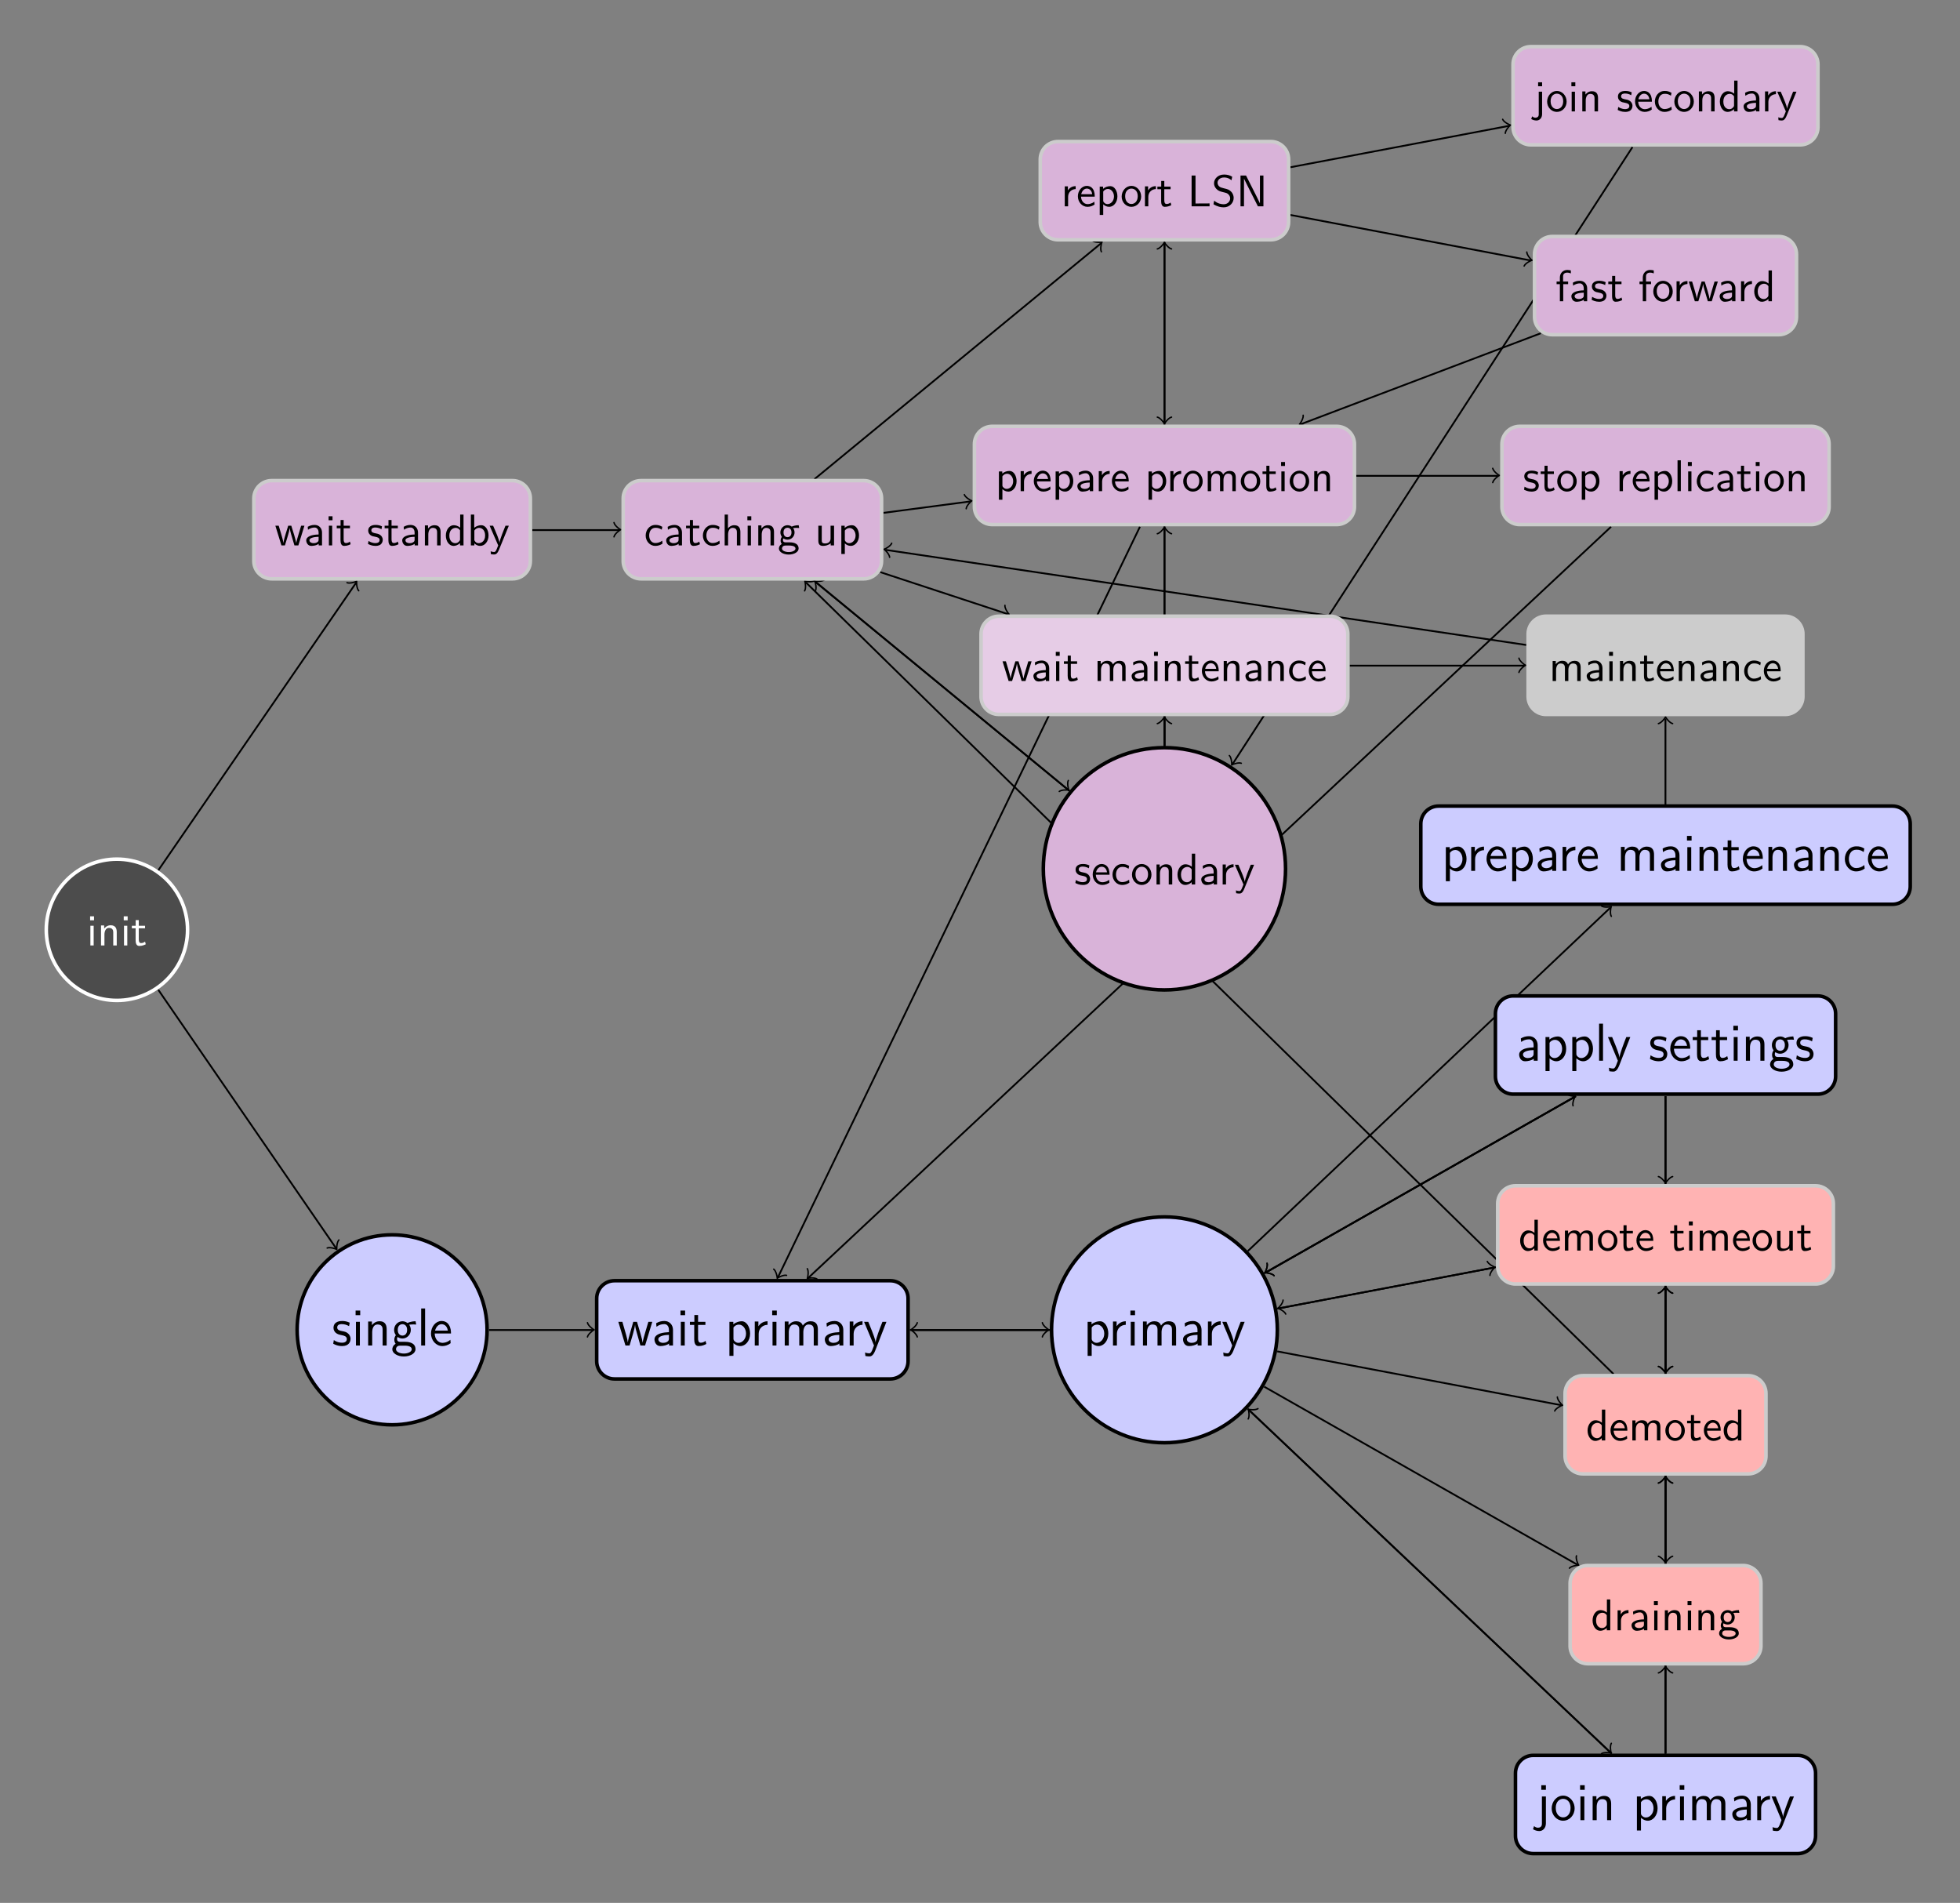<?xml version="1.0" encoding="UTF-8"?>
<svg xmlns="http://www.w3.org/2000/svg" xmlns:xlink="http://www.w3.org/1999/xlink" width="438.224pt" height="425.402pt" viewBox="0 0 438.224 425.402" version="1.2">
<rect x="0" y="0" width="438.224" height="425.402" fill="#808080" stroke="none"/>
<defs>
<g>
<symbol overflow="visible" id="glyph0-0">
<path style="stroke:none;" d=""/>
</symbol>
<symbol overflow="visible" id="glyph0-1">
<path style="stroke:none;" d="M 1.547 0 L 1.547 -4.406 L 0.812 -4.406 L 0.812 0 Z M 1.625 -5.625 L 1.625 -6.516 L 0.75 -6.516 L 0.75 -5.625 Z M 1.625 -5.625 "/>
</symbol>
<symbol overflow="visible" id="glyph0-2">
<path style="stroke:none;" d="M 4.328 0 L 4.328 -2.969 C 4.328 -3.625 4.172 -4.516 2.969 -4.516 C 2.062 -4.516 1.578 -3.844 1.516 -3.766 L 1.516 -4.469 L 0.812 -4.469 L 0.812 0 L 1.578 0 L 1.578 -2.438 C 1.578 -3.094 1.828 -3.922 2.578 -3.922 C 3.531 -3.922 3.547 -3.203 3.547 -2.891 L 3.547 0 Z M 4.328 0 "/>
</symbol>
<symbol overflow="visible" id="glyph0-3">
<path style="stroke:none;" d="M 3.297 -0.266 L 3.141 -0.859 C 2.875 -0.641 2.562 -0.531 2.25 -0.531 C 1.875 -0.531 1.734 -0.828 1.734 -1.344 L 1.734 -3.828 L 3.141 -3.828 L 3.141 -4.406 L 1.734 -4.406 L 1.734 -5.672 L 1.047 -5.672 L 1.047 -4.406 L 0.188 -4.406 L 0.188 -3.828 L 1.031 -3.828 L 1.031 -1.188 C 1.031 -0.594 1.156 0.109 1.844 0.109 C 2.547 0.109 3.047 -0.141 3.297 -0.266 Z M 3.297 -0.266 "/>
</symbol>
<symbol overflow="visible" id="glyph0-4">
<path style="stroke:none;" d="M 6.641 -4.406 L 5.906 -4.406 L 5.281 -2.312 C 5.172 -1.953 4.875 -0.969 4.812 -0.531 C 4.766 -0.844 4.516 -1.734 4.359 -2.297 L 3.703 -4.406 L 3.016 -4.406 L 2.438 -2.547 C 2.328 -2.203 2 -1.047 1.953 -0.547 C 1.891 -1.031 1.562 -2.141 1.406 -2.688 L 0.891 -4.406 L 0.141 -4.406 L 1.5 0 L 2.281 0 L 2.906 -2.047 C 3.047 -2.5 3.312 -3.484 3.344 -3.859 L 3.359 -3.859 C 3.375 -3.578 3.547 -2.891 3.672 -2.469 L 4.406 0 L 5.281 0 Z M 6.641 -4.406 "/>
</symbol>
<symbol overflow="visible" id="glyph0-5">
<path style="stroke:none;" d="M 4.062 0 L 4.062 -2.875 C 4.062 -3.891 3.344 -4.578 2.422 -4.578 C 1.781 -4.578 1.328 -4.422 0.859 -4.156 L 0.922 -3.5 C 1.438 -3.859 1.938 -4 2.422 -4 C 2.891 -4 3.297 -3.594 3.297 -2.859 L 3.297 -2.438 C 1.797 -2.422 0.531 -2 0.531 -1.125 C 0.531 -0.703 0.812 0.109 1.672 0.109 C 1.812 0.109 2.75 0.094 3.312 -0.359 L 3.312 0 Z M 3.297 -1.312 C 3.297 -1.125 3.297 -0.875 2.953 -0.688 C 2.656 -0.5 2.281 -0.5 2.172 -0.5 C 1.703 -0.5 1.25 -0.719 1.25 -1.141 C 1.25 -1.844 2.859 -1.906 3.297 -1.922 Z M 3.297 -1.312 "/>
</symbol>
<symbol overflow="visible" id="glyph0-6">
<path style="stroke:none;" d="M 3.578 -1.266 C 3.578 -1.812 3.203 -2.156 3.188 -2.188 C 2.797 -2.531 2.531 -2.594 2.031 -2.688 C 1.484 -2.797 1.031 -2.891 1.031 -3.375 C 1.031 -4 1.75 -4 1.875 -4 C 2.203 -4 2.719 -3.953 3.297 -3.625 L 3.406 -4.266 C 2.891 -4.5 2.484 -4.578 1.984 -4.578 C 1.734 -4.578 0.328 -4.578 0.328 -3.281 C 0.328 -2.797 0.609 -2.469 0.859 -2.281 C 1.172 -2.062 1.391 -2.031 1.938 -1.922 C 2.297 -1.844 2.875 -1.734 2.875 -1.203 C 2.875 -0.516 2.094 -0.516 1.938 -0.516 C 1.141 -0.516 0.578 -0.891 0.391 -1 L 0.281 -0.328 C 0.594 -0.172 1.141 0.109 1.953 0.109 C 2.125 0.109 2.672 0.109 3.094 -0.203 C 3.406 -0.453 3.578 -0.844 3.578 -1.266 Z M 3.578 -1.266 "/>
</symbol>
<symbol overflow="visible" id="glyph0-7">
<path style="stroke:none;" d="M 4.312 0 L 4.312 -6.891 L 3.562 -6.891 L 3.562 -3.969 C 3.047 -4.406 2.484 -4.516 2.109 -4.516 C 1.141 -4.516 0.359 -3.484 0.359 -2.203 C 0.359 -0.906 1.125 0.109 2.062 0.109 C 2.391 0.109 2.984 0.016 3.531 -0.516 L 3.531 0 Z M 3.531 -1.375 C 3.531 -1.25 3.531 -1.062 3.203 -0.781 C 2.984 -0.578 2.734 -0.5 2.469 -0.5 C 1.859 -0.5 1.141 -0.969 1.141 -2.203 C 1.141 -3.516 1.984 -3.922 2.578 -3.922 C 3.016 -3.922 3.312 -3.688 3.531 -3.375 Z M 3.531 -1.375 "/>
</symbol>
<symbol overflow="visible" id="glyph0-8">
<path style="stroke:none;" d="M 4.766 -2.219 C 4.766 -3.453 4.094 -4.516 3.156 -4.516 C 2.766 -4.516 2.156 -4.422 1.562 -3.938 L 1.562 -6.891 L 0.812 -6.891 L 0.812 0 L 1.594 0 L 1.594 -0.453 C 1.828 -0.234 2.25 0.109 2.922 0.109 C 3.922 0.109 4.766 -0.891 4.766 -2.219 Z M 4 -2.219 C 4 -0.922 3.156 -0.5 2.547 -0.5 C 2.172 -0.5 1.844 -0.672 1.594 -1.141 L 1.594 -3.328 C 1.75 -3.562 2.109 -3.922 2.656 -3.922 C 3.234 -3.922 4 -3.484 4 -2.219 Z M 4 -2.219 "/>
</symbol>
<symbol overflow="visible" id="glyph0-9">
<path style="stroke:none;" d="M 4.438 -4.406 L 3.688 -4.406 C 2.391 -1.25 2.375 -0.797 2.359 -0.562 C 2.297 -1.234 1.5 -3.078 1.453 -3.172 L 0.922 -4.406 L 0.141 -4.406 L 2.062 0 L 1.703 0.891 C 1.453 1.469 1.281 1.469 1.141 1.469 C 0.984 1.469 0.672 1.438 0.375 1.312 L 0.422 1.953 C 0.641 2 0.922 2.031 1.141 2.031 C 1.484 2.031 1.859 1.922 2.266 0.906 Z M 4.438 -4.406 "/>
</symbol>
<symbol overflow="visible" id="glyph0-10">
<path style="stroke:none;" d="M 4.125 -0.391 L 4.062 -1.062 C 3.562 -0.672 3.016 -0.531 2.516 -0.531 C 1.688 -0.531 1.141 -1.25 1.141 -2.219 C 1.141 -2.984 1.5 -3.938 2.547 -3.938 C 3.078 -3.938 3.406 -3.859 3.953 -3.516 L 4.078 -4.156 C 3.484 -4.484 3.156 -4.578 2.547 -4.578 C 1.156 -4.578 0.359 -3.375 0.359 -2.203 C 0.359 -0.969 1.266 0.109 2.5 0.109 C 3.047 0.109 3.594 -0.031 4.125 -0.391 Z M 4.125 -0.391 "/>
</symbol>
<symbol overflow="visible" id="glyph0-11">
<path style="stroke:none;" d="M 4.328 0 L 4.328 -2.969 C 4.328 -3.625 4.172 -4.516 2.969 -4.516 C 2.344 -4.516 1.875 -4.219 1.547 -3.812 L 1.547 -6.891 L 0.812 -6.891 L 0.812 0 L 1.578 0 L 1.578 -2.438 C 1.578 -3.094 1.828 -3.922 2.578 -3.922 C 3.531 -3.922 3.547 -3.203 3.547 -2.891 L 3.547 0 Z M 4.328 0 "/>
</symbol>
<symbol overflow="visible" id="glyph0-12">
<path style="stroke:none;" d="M 4.812 -3.891 L 4.703 -4.516 C 4.016 -4.516 3.438 -4.328 3.141 -4.203 C 2.938 -4.375 2.594 -4.516 2.203 -4.516 C 1.344 -4.516 0.609 -3.812 0.609 -2.906 C 0.609 -2.531 0.75 -2.172 0.938 -1.922 C 0.656 -1.516 0.656 -1.125 0.656 -1.078 C 0.656 -0.812 0.75 -0.531 0.922 -0.312 C 0.391 -0.016 0.281 0.453 0.281 0.703 C 0.281 1.453 1.266 2.047 2.469 2.047 C 3.703 2.047 4.688 1.453 4.688 0.703 C 4.688 -0.688 3.016 -0.688 2.641 -0.688 L 1.766 -0.688 C 1.625 -0.688 1.188 -0.688 1.188 -1.219 C 1.188 -1.328 1.219 -1.484 1.297 -1.562 C 1.5 -1.422 1.828 -1.281 2.203 -1.281 C 3.094 -1.281 3.781 -2.016 3.781 -2.906 C 3.781 -3.375 3.562 -3.75 3.453 -3.891 L 3.5 -3.891 C 3.719 -3.891 4 -3.922 4.234 -3.922 C 4.406 -3.922 4.812 -3.891 4.812 -3.891 Z M 3.094 -2.906 C 3.094 -2.125 2.625 -1.844 2.203 -1.844 C 1.828 -1.844 1.312 -2.078 1.312 -2.906 C 1.312 -3.734 1.828 -3.953 2.203 -3.953 C 2.625 -3.953 3.094 -3.672 3.094 -2.906 Z M 3.984 0.719 C 3.984 1.156 3.297 1.484 2.484 1.484 C 1.672 1.484 0.969 1.172 0.969 0.703 C 0.969 0.672 0.969 0.031 1.75 0.031 L 2.641 0.031 C 2.859 0.031 3.984 0.031 3.984 0.719 Z M 3.984 0.719 "/>
</symbol>
<symbol overflow="visible" id="glyph0-13">
<path style="stroke:none;" d="M 4.328 0 L 4.328 -4.406 L 3.547 -4.406 L 3.547 -1.531 C 3.547 -0.781 2.984 -0.438 2.359 -0.438 C 1.656 -0.438 1.578 -0.703 1.578 -1.125 L 1.578 -4.406 L 0.812 -4.406 L 0.812 -1.078 C 0.812 -0.375 1.031 0.109 1.859 0.109 C 2.391 0.109 3.094 -0.047 3.578 -0.484 L 3.578 0 Z M 4.328 0 "/>
</symbol>
<symbol overflow="visible" id="glyph0-14">
<path style="stroke:none;" d="M 4.766 -2.219 C 4.766 -3.406 4.141 -4.516 3.188 -4.516 C 2.594 -4.516 2.016 -4.312 1.562 -3.922 L 1.562 -4.406 L 0.812 -4.406 L 0.812 1.922 L 1.594 1.922 L 1.594 -0.453 C 1.891 -0.172 2.328 0.109 2.938 0.109 C 3.891 0.109 4.766 -0.859 4.766 -2.219 Z M 4 -2.219 C 4 -1.188 3.297 -0.5 2.547 -0.5 C 2.156 -0.5 1.891 -0.703 1.688 -0.969 C 1.594 -1.109 1.594 -1.141 1.594 -1.312 L 1.594 -3.312 C 1.828 -3.656 2.219 -3.891 2.641 -3.891 C 3.406 -3.891 4 -3.125 4 -2.219 Z M 4 -2.219 "/>
</symbol>
<symbol overflow="visible" id="glyph0-15">
<path style="stroke:none;" d="M 4.109 -2.172 C 4.109 -2.516 4.109 -3.266 3.719 -3.859 C 3.312 -4.469 2.703 -4.578 2.344 -4.578 C 1.25 -4.578 0.344 -3.531 0.344 -2.25 C 0.344 -0.938 1.297 0.109 2.5 0.109 C 3.125 0.109 3.688 -0.125 4.078 -0.406 L 4.016 -1.047 C 3.391 -0.531 2.734 -0.5 2.5 -0.5 C 1.703 -0.5 1.078 -1.203 1.047 -2.172 Z M 3.547 -2.719 L 1.094 -2.719 C 1.25 -3.484 1.781 -3.969 2.344 -3.969 C 2.859 -3.969 3.422 -3.641 3.547 -2.719 Z M 3.547 -2.719 "/>
</symbol>
<symbol overflow="visible" id="glyph0-16">
<path style="stroke:none;" d="M 4.656 -2.188 C 4.656 -3.516 3.672 -4.578 2.484 -4.578 C 1.266 -4.578 0.297 -3.484 0.297 -2.188 C 0.297 -0.875 1.312 0.109 2.469 0.109 C 3.672 0.109 4.656 -0.891 4.656 -2.188 Z M 3.891 -2.281 C 3.891 -1.109 3.203 -0.531 2.469 -0.531 C 1.781 -0.531 1.078 -1.078 1.078 -2.281 C 1.078 -3.484 1.828 -3.969 2.469 -3.969 C 3.172 -3.969 3.891 -3.453 3.891 -2.281 Z M 3.891 -2.281 "/>
</symbol>
<symbol overflow="visible" id="glyph0-17">
<path style="stroke:none;" d="M 3.25 -3.859 L 3.25 -4.516 C 2.359 -4.516 1.812 -4.031 1.516 -3.562 L 1.516 -4.469 L 0.812 -4.469 L 0.812 0 L 1.562 0 L 1.562 -2.125 C 1.562 -3.125 2.281 -3.828 3.25 -3.859 Z M 3.25 -3.859 "/>
</symbol>
<symbol overflow="visible" id="glyph0-18">
<path style="stroke:none;" d="M 7.078 0 L 7.078 -2.969 C 7.078 -3.625 6.922 -4.516 5.719 -4.516 C 5.125 -4.516 4.609 -4.25 4.25 -3.703 C 3.984 -4.469 3.297 -4.516 2.969 -4.516 C 2.25 -4.516 1.781 -4.109 1.516 -3.75 L 1.516 -4.469 L 0.812 -4.469 L 0.812 0 L 1.578 0 L 1.578 -2.438 C 1.578 -3.109 1.844 -3.922 2.578 -3.922 C 3.516 -3.922 3.562 -3.266 3.562 -2.891 L 3.562 0 L 4.328 0 L 4.328 -2.438 C 4.328 -3.109 4.594 -3.922 5.344 -3.922 C 6.266 -3.922 6.312 -3.266 6.312 -2.891 L 6.312 0 Z M 7.078 0 "/>
</symbol>
<symbol overflow="visible" id="glyph0-19">
<path style="stroke:none;" d="M 1.547 0 L 1.547 -6.891 L 0.812 -6.891 L 0.812 0 Z M 1.547 0 "/>
</symbol>
<symbol overflow="visible" id="glyph0-20">
<path style="stroke:none;" d="M 4.953 0 L 4.953 -0.656 L 2.312 -0.641 L 1.812 -0.641 L 1.812 -6.891 L 0.938 -6.891 L 0.938 0 Z M 4.953 0 "/>
</symbol>
<symbol overflow="visible" id="glyph0-21">
<path style="stroke:none;" d="M 4.953 -1.875 C 4.953 -2.531 4.656 -3 4.438 -3.234 C 3.969 -3.734 3.641 -3.828 2.719 -4.047 C 2.141 -4.188 1.984 -4.234 1.688 -4.484 C 1.625 -4.547 1.344 -4.844 1.344 -5.281 C 1.344 -5.859 1.875 -6.453 2.797 -6.453 C 3.625 -6.453 4.109 -6.125 4.469 -5.828 L 4.625 -6.625 C 4.078 -6.953 3.531 -7.109 2.797 -7.109 C 1.422 -7.109 0.562 -6.141 0.562 -5.156 C 0.562 -4.734 0.703 -4.312 1.094 -3.891 C 1.516 -3.453 1.953 -3.328 2.531 -3.188 C 3.375 -2.984 3.484 -2.953 3.75 -2.703 C 3.953 -2.531 4.172 -2.203 4.172 -1.781 C 4.172 -1.125 3.625 -0.469 2.719 -0.469 C 2.312 -0.469 1.422 -0.562 0.594 -1.266 L 0.438 -0.469 C 1.312 0.078 2.109 0.219 2.734 0.219 C 4.047 0.219 4.953 -0.781 4.953 -1.875 Z M 4.953 -1.875 "/>
</symbol>
<symbol overflow="visible" id="glyph0-22">
<path style="stroke:none;" d="M 6.078 0 L 6.078 -6.891 L 5.297 -6.891 L 5.297 -0.703 L 5.281 -0.703 L 4.625 -2.062 L 2.188 -6.891 L 0.953 -6.891 L 0.953 0 L 1.734 0 L 1.734 -6.188 L 2.406 -4.828 L 4.844 0 Z M 6.078 0 "/>
</symbol>
<symbol overflow="visible" id="glyph0-23">
<path style="stroke:none;" d="M 3.453 -6.234 L 3.453 -6.891 C 3.328 -6.922 3.016 -7 2.656 -7 C 1.719 -7 1 -6.297 1 -5.312 L 1 -4.406 L 0.266 -4.406 L 0.266 -3.828 L 1 -3.828 L 1 0 L 1.75 0 L 1.75 -3.828 L 2.844 -3.828 L 2.844 -4.406 L 1.719 -4.406 L 1.719 -5.594 C 1.719 -6.328 2.391 -6.406 2.641 -6.406 C 2.844 -6.406 3.109 -6.375 3.453 -6.234 Z M 3.453 -6.234 "/>
</symbol>
<symbol overflow="visible" id="glyph0-24">
<path style="stroke:none;" d="M 1.828 0.594 L 1.828 -4.406 L 1.078 -4.406 L 1.078 0.688 C 1.078 1.344 0.516 1.406 0.344 1.406 C 0.062 1.406 -0.172 1.297 -0.391 1.094 L -0.609 1.703 C -0.125 1.984 0.328 2.031 0.594 2.031 C 1.219 2.031 1.828 1.516 1.828 0.594 Z M 1.828 -5.625 L 1.828 -6.516 L 0.938 -6.516 L 0.938 -5.625 Z M 1.828 -5.625 "/>
</symbol>
<symbol overflow="visible" id="glyph1-0">
<path style="stroke:none;" d=""/>
</symbol>
<symbol overflow="visible" id="glyph1-1">
<path style="stroke:none;" d="M 4.203 -1.516 C 4.203 -2.125 3.828 -2.5 3.781 -2.562 C 3.344 -3.016 2.984 -3.094 2.25 -3.234 C 1.828 -3.312 1.219 -3.438 1.219 -4.031 C 1.219 -4.781 2.047 -4.781 2.203 -4.781 C 2.844 -4.781 3.344 -4.625 3.875 -4.328 L 4.016 -5.109 C 3.25 -5.469 2.609 -5.484 2.328 -5.484 C 2.047 -5.484 0.391 -5.484 0.391 -3.922 C 0.391 -3.406 0.688 -3.047 0.859 -2.875 C 1.297 -2.5 1.594 -2.453 2.297 -2.297 C 2.688 -2.219 3.375 -2.078 3.375 -1.438 C 3.375 -0.625 2.453 -0.625 2.281 -0.625 C 1.797 -0.625 1.109 -0.75 0.469 -1.219 L 0.328 -0.406 C 0.375 -0.375 1.188 0.125 2.297 0.125 C 3.828 0.125 4.203 -0.812 4.203 -1.516 Z M 4.203 -1.516 "/>
</symbol>
<symbol overflow="visible" id="glyph1-2">
<path style="stroke:none;" d="M 1.812 0 L 1.812 -5.297 L 0.938 -5.297 L 0.938 0 Z M 1.891 -6.781 L 1.891 -7.812 L 0.859 -7.812 L 0.859 -6.781 Z M 1.891 -6.781 "/>
</symbol>
<symbol overflow="visible" id="glyph1-3">
<path style="stroke:none;" d="M 5.062 0 L 5.062 -3.594 C 5.062 -4.328 4.906 -5.422 3.469 -5.422 C 2.797 -5.422 2.219 -5.125 1.766 -4.547 L 1.766 -5.359 L 0.922 -5.359 L 0.922 0 L 1.828 0 L 1.828 -2.969 C 1.828 -3.719 2.094 -4.703 3.016 -4.703 C 4.125 -4.703 4.156 -3.922 4.156 -3.516 L 4.156 0 Z M 5.062 0 "/>
</symbol>
<symbol overflow="visible" id="glyph1-4">
<path style="stroke:none;" d="M 5.672 -4.688 L 5.531 -5.422 C 5.312 -5.422 4.5 -5.406 3.719 -5.031 C 3.312 -5.359 2.844 -5.422 2.609 -5.422 C 1.562 -5.422 0.734 -4.547 0.734 -3.5 C 0.734 -3.062 0.859 -2.672 1.125 -2.312 C 0.844 -1.938 0.781 -1.578 0.781 -1.297 C 0.781 -0.844 0.938 -0.547 1.078 -0.391 C 0.469 0 0.328 0.516 0.328 0.844 C 0.328 1.719 1.453 2.453 2.906 2.453 C 4.375 2.453 5.516 1.75 5.516 0.828 C 5.516 -0.828 3.578 -0.828 3.094 -0.828 L 2.078 -0.828 C 1.906 -0.828 1.391 -0.828 1.391 -1.469 C 1.391 -1.734 1.438 -1.797 1.516 -1.906 C 1.719 -1.766 2.109 -1.562 2.594 -1.562 C 3.609 -1.562 4.469 -2.406 4.469 -3.5 C 4.469 -3.922 4.312 -4.375 4.078 -4.703 C 4.078 -4.703 4.094 -4.672 4.109 -4.656 C 4.359 -4.672 4.625 -4.719 5.062 -4.719 C 5.094 -4.719 5.375 -4.719 5.672 -4.688 Z M 3.641 -3.5 C 3.641 -2.438 2.969 -2.219 2.609 -2.219 C 2.078 -2.219 1.547 -2.578 1.547 -3.484 C 1.547 -4.547 2.219 -4.766 2.594 -4.766 C 3.109 -4.766 3.641 -4.406 3.641 -3.5 Z M 4.672 0.844 C 4.672 1.391 3.859 1.797 2.922 1.797 C 2 1.797 1.156 1.422 1.156 0.828 C 1.156 0.797 1.156 0.031 2.062 0.031 L 3.109 0.031 C 3.359 0.031 4.672 0.031 4.672 0.844 Z M 4.672 0.844 "/>
</symbol>
<symbol overflow="visible" id="glyph1-5">
<path style="stroke:none;" d="M 1.812 0 L 1.812 -8.281 L 0.938 -8.281 L 0.938 0 Z M 1.812 0 "/>
</symbol>
<symbol overflow="visible" id="glyph1-6">
<path style="stroke:none;" d="M 4.859 -2.688 C 4.859 -3.203 4.812 -3.922 4.422 -4.562 C 3.938 -5.391 3.109 -5.484 2.75 -5.484 C 1.469 -5.484 0.391 -4.234 0.391 -2.688 C 0.391 -1.109 1.547 0.125 2.922 0.125 C 3.469 0.125 4.125 -0.031 4.781 -0.516 C 4.781 -0.562 4.75 -0.953 4.75 -0.953 C 4.75 -0.953 4.719 -1.234 4.719 -1.281 C 4.016 -0.688 3.312 -0.594 2.953 -0.594 C 2.031 -0.594 1.234 -1.422 1.219 -2.688 Z M 4.156 -3.328 L 1.297 -3.328 C 1.5 -4.125 2.047 -4.766 2.75 -4.766 C 3.125 -4.766 3.953 -4.594 4.156 -3.328 Z M 4.156 -3.328 "/>
</symbol>
<symbol overflow="visible" id="glyph1-7">
<path style="stroke:none;" d="M 7.766 -5.297 L 6.891 -5.297 L 6.172 -2.875 C 6 -2.297 5.672 -1.188 5.625 -0.672 L 5.609 -0.672 C 5.578 -0.953 5.391 -1.75 5.141 -2.609 L 4.344 -5.297 L 3.516 -5.297 L 2.844 -2.953 C 2.625 -2.219 2.344 -1.188 2.297 -0.688 C 2.281 -0.922 2.156 -1.547 1.922 -2.359 L 1.078 -5.297 L 0.172 -5.297 L 1.766 0 L 2.688 0 C 3.141 -1.5 3.828 -3.766 3.906 -4.609 L 3.922 -4.609 C 3.938 -4.125 4.172 -3.266 4.266 -2.984 L 5.109 0 L 6.156 0 Z M 7.766 -5.297 "/>
</symbol>
<symbol overflow="visible" id="glyph1-8">
<path style="stroke:none;" d="M 4.781 0 L 4.781 -3.5 C 4.781 -4.641 3.969 -5.484 2.859 -5.484 C 2.141 -5.484 1.594 -5.312 1.016 -4.984 L 1.094 -4.188 C 1.609 -4.578 2.156 -4.781 2.859 -4.781 C 3.406 -4.781 3.875 -4.344 3.875 -3.469 L 3.875 -2.984 C 3.344 -2.953 2.625 -2.922 1.906 -2.688 C 1.109 -2.406 0.641 -1.969 0.641 -1.375 C 0.641 -0.844 0.953 0.125 1.969 0.125 C 2.625 0.125 3.469 -0.078 3.906 -0.438 L 3.906 0 Z M 3.875 -1.594 C 3.875 -1.359 3.875 -1.078 3.484 -0.828 C 3.156 -0.625 2.75 -0.594 2.578 -0.594 C 1.938 -0.594 1.5 -0.938 1.5 -1.391 C 1.5 -2.203 3.156 -2.375 3.875 -2.375 Z M 3.875 -1.594 "/>
</symbol>
<symbol overflow="visible" id="glyph1-9">
<path style="stroke:none;" d="M 3.891 -0.344 L 3.719 -1.031 C 3.297 -0.672 2.859 -0.625 2.641 -0.625 C 2.109 -0.625 2.047 -1.188 2.047 -1.594 L 2.047 -4.609 L 3.688 -4.609 L 3.688 -5.297 L 2.047 -5.297 L 2.047 -6.812 L 1.219 -6.812 L 1.219 -5.297 L 0.219 -5.297 L 0.219 -4.609 L 1.188 -4.609 L 1.188 -1.391 C 1.188 -0.703 1.344 0.125 2.172 0.125 C 2.969 0.125 3.516 -0.156 3.891 -0.344 Z M 3.891 -0.344 "/>
</symbol>
<symbol overflow="visible" id="glyph1-10">
<path style="stroke:none;" d="M 5.562 -2.656 C 5.562 -4.109 4.797 -5.422 3.688 -5.422 C 3.203 -5.422 2.438 -5.266 1.812 -4.734 L 1.812 -5.297 L 0.938 -5.297 L 0.938 2.312 L 1.844 2.312 L 1.844 -0.531 C 2.25 -0.172 2.75 0.125 3.391 0.125 C 4.531 0.125 5.562 -1.031 5.562 -2.656 Z M 4.656 -2.656 C 4.656 -1.453 3.828 -0.594 2.953 -0.594 C 2.609 -0.594 2.391 -0.719 2.172 -0.891 C 1.875 -1.141 1.844 -1.359 1.844 -1.547 L 1.844 -4.016 C 2.109 -4.422 2.562 -4.672 3.062 -4.672 C 3.938 -4.672 4.656 -3.781 4.656 -2.656 Z M 4.656 -2.656 "/>
</symbol>
<symbol overflow="visible" id="glyph1-11">
<path style="stroke:none;" d="M 3.797 -4.625 L 3.797 -5.422 C 2.703 -5.406 2.078 -4.781 1.75 -4.312 L 1.75 -5.359 L 0.938 -5.359 L 0.938 0 L 1.812 0 L 1.812 -2.609 C 1.812 -3.812 2.719 -4.609 3.797 -4.625 Z M 3.797 -4.625 "/>
</symbol>
<symbol overflow="visible" id="glyph1-12">
<path style="stroke:none;" d="M 8.328 0 L 8.328 -3.594 C 8.328 -4.422 8.109 -5.422 6.703 -5.422 C 5.688 -5.422 5.141 -4.719 4.953 -4.453 C 4.734 -5.203 4.078 -5.422 3.469 -5.422 C 2.484 -5.422 1.969 -4.781 1.766 -4.531 L 1.766 -5.359 L 0.922 -5.359 L 0.922 0 L 1.828 0 L 1.828 -2.969 C 1.828 -3.766 2.141 -4.703 3.016 -4.703 C 4.109 -4.703 4.172 -3.953 4.172 -3.516 L 4.172 0 L 5.078 0 L 5.078 -2.969 C 5.078 -3.766 5.391 -4.703 6.25 -4.703 C 7.359 -4.703 7.406 -3.953 7.406 -3.516 L 7.406 0 Z M 8.328 0 "/>
</symbol>
<symbol overflow="visible" id="glyph1-13">
<path style="stroke:none;" d="M 5.172 -5.297 L 4.281 -5.297 C 3.719 -3.891 2.812 -1.547 2.75 -0.688 C 2.688 -1.391 2.047 -2.969 1.953 -3.219 L 1.109 -5.297 L 0.172 -5.297 L 2.391 0 L 1.969 1.094 C 1.703 1.688 1.531 1.75 1.312 1.75 C 1.141 1.75 0.766 1.703 0.391 1.562 L 0.469 2.344 C 0.531 2.359 0.938 2.438 1.312 2.438 C 1.594 2.438 2.156 2.438 2.672 1.125 Z M 5.172 -5.297 "/>
</symbol>
<symbol overflow="visible" id="glyph1-14">
<path style="stroke:none;" d="M 2.141 0.703 L 2.141 -5.297 L 1.25 -5.297 L 1.25 0.828 C 1.25 1.609 0.625 1.688 0.375 1.688 C -0.156 1.688 -0.484 1.344 -0.5 1.312 L -0.734 2.031 C -0.359 2.25 0.125 2.438 0.672 2.438 C 1.422 2.438 2.141 1.812 2.141 0.703 Z M 2.141 -6.781 L 2.141 -7.812 L 1.109 -7.812 L 1.109 -6.781 Z M 2.141 -6.781 "/>
</symbol>
<symbol overflow="visible" id="glyph1-15">
<path style="stroke:none;" d="M 5.484 -2.625 C 5.484 -4.234 4.297 -5.484 2.922 -5.484 C 1.516 -5.484 0.359 -4.219 0.359 -2.625 C 0.359 -1.062 1.547 0.125 2.906 0.125 C 4.328 0.125 5.484 -1.094 5.484 -2.625 Z M 4.578 -2.75 C 4.578 -1.281 3.719 -0.625 2.922 -0.625 C 2.062 -0.625 1.266 -1.344 1.266 -2.75 C 1.266 -4.188 2.156 -4.766 2.906 -4.766 C 3.734 -4.766 4.578 -4.141 4.578 -2.75 Z M 4.578 -2.75 "/>
</symbol>
<symbol overflow="visible" id="glyph1-16">
<path style="stroke:none;" d="M 4.859 -0.5 C 4.859 -0.531 4.828 -0.906 4.812 -0.953 L 4.781 -1.297 C 4.234 -0.844 3.625 -0.625 2.953 -0.625 C 1.969 -0.625 1.328 -1.5 1.328 -2.656 C 1.328 -3.656 1.797 -4.734 3 -4.734 C 3.797 -4.734 4.125 -4.547 4.641 -4.203 L 4.781 -4.984 C 4.094 -5.391 3.703 -5.484 3 -5.484 C 1.344 -5.484 0.422 -4.016 0.422 -2.656 C 0.422 -1.141 1.516 0.125 2.953 0.125 C 3.531 0.125 4.203 -0.031 4.859 -0.5 Z M 4.859 -0.5 "/>
</symbol>
</g>
<clipPath id="clip1">
  <path d="M 327 381 L 418 381 L 418 424.727 L 327 424.727 Z M 327 381 "/>
</clipPath>
<clipPath id="clip2">
  <path d="M 306 168 L 437.449 168 L 437.449 214 L 306 214 Z M 306 168 "/>
</clipPath>
<clipPath id="clip3">
  <path d="M 327 0.078 L 418 0.078 L 418 44 L 327 44 Z M 327 0.078 "/>
</clipPath>
</defs>
<g id="surface1">
<path style="fill:none;stroke-width:0.399;stroke-linecap:butt;stroke-linejoin:miter;stroke:rgb(0%,0%,0%);stroke-opacity:1;stroke-miterlimit:10;" d="M -274.271 270.1 L -234.376 212.114 " transform="matrix(0.998,0,0,-0.998,309.103,490.822)"/>
<path style="fill:none;stroke-width:0.319;stroke-linecap:round;stroke-linejoin:round;stroke:rgb(0%,0%,0%);stroke-opacity:1;stroke-miterlimit:10;" d="M -1.194 1.595 C -1.098 0.997 -0.001 0.099 0.297 -0.001 C -0 -0.1 -1.096 -0.995 -1.195 -1.596 " transform="matrix(0.566,0.822,0.822,-0.566,75.141,279.084)"/>
<path style="fill:none;stroke-width:0.399;stroke-linecap:butt;stroke-linejoin:miter;stroke:rgb(0%,0%,0%);stroke-opacity:1;stroke-miterlimit:10;" d="M -274.271 296.834 L -229.931 361.284 " transform="matrix(0.998,0,0,-0.998,309.103,490.822)"/>
<path style="fill:none;stroke-width:0.319;stroke-linecap:round;stroke-linejoin:round;stroke:rgb(0%,0%,0%);stroke-opacity:1;stroke-miterlimit:10;" d="M -1.196 1.595 C -1.098 0.997 -0.001 0.099 0.299 0.001 C -0.001 -0.101 -1.095 -0.996 -1.197 -1.593 " transform="matrix(0.566,-0.822,-0.822,-0.566,79.578,130.177)"/>
<path style="fill:none;stroke-width:0.399;stroke-linecap:butt;stroke-linejoin:miter;stroke:rgb(0%,0%,0%);stroke-opacity:1;stroke-miterlimit:10;" d="M -200.152 193.875 L -176.868 193.875 " transform="matrix(0.998,0,0,-0.998,309.103,490.822)"/>
<path style="fill:none;stroke-width:0.319;stroke-linecap:round;stroke-linejoin:round;stroke:rgb(0%,0%,0%);stroke-opacity:1;stroke-miterlimit:10;" d="M -1.196 1.593 C -1.094 0.998 0.002 0.098 0.299 0 C 0.002 -0.098 -1.094 -0.998 -1.196 -1.593 " transform="matrix(0.998,0,0,-0.998,132.545,297.289)"/>
<path style="fill:none;stroke-width:0.399;stroke-linecap:butt;stroke-linejoin:miter;stroke:rgb(0%,0%,0%);stroke-opacity:1;stroke-miterlimit:10;" d="M -105.856 193.875 L -74.993 193.875 " transform="matrix(0.998,0,0,-0.998,309.103,490.822)"/>
<path style="fill:none;stroke-width:0.319;stroke-linecap:round;stroke-linejoin:round;stroke:rgb(0%,0%,0%);stroke-opacity:1;stroke-miterlimit:10;" d="M -1.195 1.593 C -1.097 0.998 -0.002 0.098 0.3 0 C -0.002 -0.098 -1.097 -0.998 -1.195 -1.593 " transform="matrix(0.998,0,0,-0.998,234.244,297.289)"/>
<path style="fill:none;stroke-width:0.399;stroke-linecap:butt;stroke-linejoin:miter;stroke:rgb(0%,0%,0%);stroke-opacity:1;stroke-miterlimit:10;" d="M 51.355 98.973 L -29.855 175.894 " transform="matrix(0.998,0,0,-0.998,309.103,490.822)"/>
<path style="fill:none;stroke-width:0.319;stroke-linecap:round;stroke-linejoin:round;stroke:rgb(0%,0%,0%);stroke-opacity:1;stroke-miterlimit:10;" d="M -1.196 1.593 C -1.096 0.997 0.001 0.101 0.3 0.002 C 0.001 -0.098 -1.095 -0.996 -1.197 -1.594 " transform="matrix(-0.725,-0.686,-0.686,0.725,279.301,315.24)"/>
<path style="fill:none;stroke-width:0.399;stroke-linecap:butt;stroke-linejoin:miter;stroke:rgb(0%,0%,0%);stroke-opacity:1;stroke-miterlimit:10;" d="M -190.459 373.063 L -170.932 373.063 " transform="matrix(0.998,0,0,-0.998,309.103,490.822)"/>
<path style="fill:none;stroke-width:0.319;stroke-linecap:round;stroke-linejoin:round;stroke:rgb(0%,0%,0%);stroke-opacity:1;stroke-miterlimit:10;" d="M -1.195 1.595 C -1.097 0.996 -0.002 0.1 0.3 0.002 C -0.002 -0.1 -1.097 -0.996 -1.195 -1.595 " transform="matrix(0.998,0,0,-0.998,138.474,118.42)"/>
<path style="fill:none;stroke-width:0.399;stroke-linecap:butt;stroke-linejoin:miter;stroke:rgb(0%,0%,0%);stroke-opacity:1;stroke-miterlimit:10;" d="M -127.277 361.66 L -70.458 314.913 " transform="matrix(0.998,0,0,-0.998,309.103,490.822)"/>
<path style="fill:none;stroke-width:0.319;stroke-linecap:round;stroke-linejoin:round;stroke:rgb(0%,0%,0%);stroke-opacity:1;stroke-miterlimit:10;" d="M -1.194 1.594 C -1.096 0.995 0.001 0.099 0.3 0 C 0.001 -0.099 -1.095 -0.996 -1.195 -1.595 " transform="matrix(0.771,0.634,0.634,-0.771,238.769,176.466)"/>
<path style="fill:none;stroke-width:0.399;stroke-linecap:butt;stroke-linejoin:miter;stroke:rgb(0%,0%,0%);stroke-opacity:1;stroke-miterlimit:10;" d="M -30.187 176.207 L 51.023 99.29 " transform="matrix(0.998,0,0,-0.998,309.103,490.822)"/>
<path style="fill:none;stroke-width:0.319;stroke-linecap:round;stroke-linejoin:round;stroke:rgb(0%,0%,0%);stroke-opacity:1;stroke-miterlimit:10;" d="M -1.195 1.596 C -1.095 0.995 0.002 0.099 0.301 -0 C 0.002 -0.1 -1.096 -0.995 -1.196 -1.596 " transform="matrix(0.725,0.686,0.686,-0.725,360.036,391.707)"/>
<path style="fill:none;stroke-width:0.399;stroke-linecap:butt;stroke-linejoin:miter;stroke:rgb(0%,0%,0%);stroke-opacity:1;stroke-miterlimit:10;" d="M -74.531 193.875 L -105.394 193.875 " transform="matrix(0.998,0,0,-0.998,309.103,490.822)"/>
<path style="fill:none;stroke-width:0.319;stroke-linecap:round;stroke-linejoin:round;stroke:rgb(0%,0%,0%);stroke-opacity:1;stroke-miterlimit:10;" d="M -1.195 1.593 C -1.097 0.998 -0.002 0.098 0.3 -0 C -0.002 -0.098 -1.097 -0.998 -1.195 -1.593 " transform="matrix(-0.998,0,0,0.998,203.893,297.289)"/>
<path style="fill:none;stroke-width:0.399;stroke-linecap:butt;stroke-linejoin:miter;stroke:rgb(0%,0%,0%);stroke-opacity:1;stroke-miterlimit:10;" d="M -26.501 181.181 L 43.697 141.286 " transform="matrix(0.998,0,0,-0.998,309.103,490.822)"/>
<path style="fill:none;stroke-width:0.319;stroke-linecap:round;stroke-linejoin:round;stroke:rgb(0%,0%,0%);stroke-opacity:1;stroke-miterlimit:10;" d="M -1.193 1.593 C -1.097 0.996 0.003 0.099 0.297 0.001 C -0.001 -0.101 -1.094 -0.997 -1.196 -1.595 " transform="matrix(0.868,0.493,0.493,-0.868,352.722,349.784)"/>
<path style="fill:none;stroke-width:0.399;stroke-linecap:butt;stroke-linejoin:miter;stroke:rgb(0%,0%,0%);stroke-opacity:1;stroke-miterlimit:10;" d="M 63.392 141.493 L 63.392 160.758 " transform="matrix(0.998,0,0,-0.998,309.103,490.822)"/>
<path style="fill:none;stroke-width:0.319;stroke-linecap:round;stroke-linejoin:round;stroke:rgb(0%,0%,0%);stroke-opacity:1;stroke-miterlimit:10;" d="M -1.196 1.593 C -1.094 0.998 0.001 0.098 0.299 0 C 0.001 -0.102 -1.094 -0.998 -1.196 -1.592 " transform="matrix(0,-0.998,-0.998,0,372.383,330.349)"/>
<path style="fill:none;stroke-width:0.399;stroke-linecap:butt;stroke-linejoin:miter;stroke:rgb(0%,0%,0%);stroke-opacity:1;stroke-miterlimit:10;" d="M -23.594 189.093 L 40.042 177.037 " transform="matrix(0.998,0,0,-0.998,309.103,490.822)"/>
<path style="fill:none;stroke-width:0.319;stroke-linecap:round;stroke-linejoin:round;stroke:rgb(0%,0%,0%);stroke-opacity:1;stroke-miterlimit:10;" d="M -1.196 1.593 C -1.095 0.998 -0 0.098 0.297 -0.001 C 0.001 -0.1 -1.095 -0.997 -1.197 -1.594 " transform="matrix(0.981,0.186,0.186,-0.981,349.076,314.097)"/>
<path style="fill:none;stroke-width:0.399;stroke-linecap:butt;stroke-linejoin:miter;stroke:rgb(0%,0%,0%);stroke-opacity:1;stroke-miterlimit:10;" d="M -23.594 198.657 L 24.945 207.853 " transform="matrix(0.998,0,0,-0.998,309.103,490.822)"/>
<path style="fill:none;stroke-width:0.319;stroke-linecap:round;stroke-linejoin:round;stroke:rgb(0%,0%,0%);stroke-opacity:1;stroke-miterlimit:10;" d="M -1.195 1.593 C -1.097 0.997 0 0.1 0.3 -0 C -0.002 -0.098 -1.095 -0.994 -1.197 -1.593 " transform="matrix(0.981,-0.186,-0.186,-0.981,334.003,283.337)"/>
<path style="fill:none;stroke-width:0.399;stroke-linecap:butt;stroke-linejoin:miter;stroke:rgb(0%,0%,0%);stroke-opacity:1;stroke-miterlimit:10;" d="M 63.392 98.973 L 63.392 118.238 " transform="matrix(0.998,0,0,-0.998,309.103,490.822)"/>
<path style="fill:none;stroke-width:0.319;stroke-linecap:round;stroke-linejoin:round;stroke:rgb(0%,0%,0%);stroke-opacity:1;stroke-miterlimit:10;" d="M -1.196 1.593 C -1.095 0.998 0.001 0.098 0.298 0 C 0.001 -0.102 -1.095 -0.998 -1.196 -1.592 " transform="matrix(0,-0.998,-0.998,0,372.383,372.794)"/>
<path style="fill:none;stroke-width:0.399;stroke-linecap:butt;stroke-linejoin:miter;stroke:rgb(0%,0%,0%);stroke-opacity:1;stroke-miterlimit:10;" d="M 63.392 98.973 L 63.392 160.758 " transform="matrix(0.998,0,0,-0.998,309.103,490.822)"/>
<path style="fill:none;stroke-width:0.319;stroke-linecap:round;stroke-linejoin:round;stroke:rgb(0%,0%,0%);stroke-opacity:1;stroke-miterlimit:10;" d="M -1.196 1.593 C -1.094 0.998 0.001 0.098 0.299 0 C 0.001 -0.102 -1.094 -0.998 -1.196 -1.592 " transform="matrix(0,-0.998,-0.998,0,372.383,330.349)"/>
<path style="fill:none;stroke-width:0.399;stroke-linecap:butt;stroke-linejoin:miter;stroke:rgb(0%,0%,0%);stroke-opacity:1;stroke-miterlimit:10;" d="M 63.392 98.973 L 63.392 203.278 " transform="matrix(0.998,0,0,-0.998,309.103,490.822)"/>
<path style="fill:none;stroke-width:0.319;stroke-linecap:round;stroke-linejoin:round;stroke:rgb(0%,0%,0%);stroke-opacity:1;stroke-miterlimit:10;" d="M -1.196 1.593 C -1.094 0.998 0.001 0.098 0.299 0 C 0.001 -0.102 -1.094 -0.998 -1.196 -1.592 " transform="matrix(0,-0.998,-0.998,0,372.383,287.904)"/>
<path style="fill:none;stroke-width:0.399;stroke-linecap:butt;stroke-linejoin:miter;stroke:rgb(0%,0%,0%);stroke-opacity:1;stroke-miterlimit:10;" d="M 63.392 141.493 L 63.392 203.278 " transform="matrix(0.998,0,0,-0.998,309.103,490.822)"/>
<path style="fill:none;stroke-width:0.319;stroke-linecap:round;stroke-linejoin:round;stroke:rgb(0%,0%,0%);stroke-opacity:1;stroke-miterlimit:10;" d="M -1.196 1.593 C -1.094 0.998 0.001 0.098 0.299 0 C 0.001 -0.102 -1.094 -0.998 -1.196 -1.592 " transform="matrix(0,-0.998,-0.998,0,372.383,287.904)"/>
<path style="fill:none;stroke-width:0.399;stroke-linecap:butt;stroke-linejoin:miter;stroke:rgb(0%,0%,0%);stroke-opacity:1;stroke-miterlimit:10;" d="M 63.392 203.736 L 63.392 184.472 " transform="matrix(0.998,0,0,-0.998,309.103,490.822)"/>
<path style="fill:none;stroke-width:0.319;stroke-linecap:round;stroke-linejoin:round;stroke:rgb(0%,0%,0%);stroke-opacity:1;stroke-miterlimit:10;" d="M -1.196 1.592 C -1.094 0.998 0.001 0.102 0.299 -0 C 0.001 -0.098 -1.094 -0.998 -1.196 -1.593 " transform="matrix(0,0.998,0.998,0,372.383,306.674)"/>
<path style="fill:none;stroke-width:0.399;stroke-linecap:butt;stroke-linejoin:miter;stroke:rgb(0%,0%,0%);stroke-opacity:1;stroke-miterlimit:10;" d="M -26.501 206.569 L 42.934 246.03 " transform="matrix(0.998,0,0,-0.998,309.103,490.822)"/>
<path style="fill:none;stroke-width:0.319;stroke-linecap:round;stroke-linejoin:round;stroke:rgb(0%,0%,0%);stroke-opacity:1;stroke-miterlimit:10;" d="M -1.196 1.594 C -1.094 0.996 -0.001 0.1 0.299 0.002 C -0.001 -0.098 -1.097 -0.996 -1.193 -1.594 " transform="matrix(0.868,-0.493,-0.493,-0.868,351.96,245.227)"/>
<path style="fill:none;stroke-width:0.399;stroke-linecap:butt;stroke-linejoin:miter;stroke:rgb(0%,0%,0%);stroke-opacity:1;stroke-miterlimit:10;" d="M 43.333 246.257 L -26.102 206.796 " transform="matrix(0.998,0,0,-0.998,309.103,490.822)"/>
<path style="fill:none;stroke-width:0.319;stroke-linecap:round;stroke-linejoin:round;stroke:rgb(0%,0%,0%);stroke-opacity:1;stroke-miterlimit:10;" d="M -1.196 1.594 C -1.094 0.997 -0.001 0.101 0.297 -0.001 C 0.002 -0.099 -1.097 -0.996 -1.193 -1.594 " transform="matrix(-0.868,0.493,0.493,0.868,283.047,284.39)"/>
<path style="fill:none;stroke-width:0.399;stroke-linecap:butt;stroke-linejoin:miter;stroke:rgb(0%,0%,0%);stroke-opacity:1;stroke-miterlimit:10;" d="M 43.333 246.257 L -26.102 206.796 " transform="matrix(0.998,0,0,-0.998,309.103,490.822)"/>
<path style="fill:none;stroke-width:0.319;stroke-linecap:round;stroke-linejoin:round;stroke:rgb(0%,0%,0%);stroke-opacity:1;stroke-miterlimit:10;" d="M -1.196 1.594 C -1.094 0.997 -0.001 0.101 0.297 -0.001 C 0.002 -0.099 -1.097 -0.996 -1.193 -1.594 " transform="matrix(-0.868,0.493,0.493,0.868,283.047,284.39)"/>
<path style="fill:none;stroke-width:0.399;stroke-linecap:butt;stroke-linejoin:miter;stroke:rgb(0%,0%,0%);stroke-opacity:1;stroke-miterlimit:10;" d="M 63.392 246.257 L 63.392 141.951 " transform="matrix(0.998,0,0,-0.998,309.103,490.822)"/>
<path style="fill:none;stroke-width:0.319;stroke-linecap:round;stroke-linejoin:round;stroke:rgb(0%,0%,0%);stroke-opacity:1;stroke-miterlimit:10;" d="M -1.196 1.592 C -1.094 0.998 0.002 0.102 0.299 -0 C 0.002 -0.098 -1.094 -0.998 -1.196 -1.593 " transform="matrix(0,0.998,0.998,0,372.383,349.119)"/>
<path style="fill:none;stroke-width:0.399;stroke-linecap:butt;stroke-linejoin:miter;stroke:rgb(0%,0%,0%);stroke-opacity:1;stroke-miterlimit:10;" d="M 63.392 246.257 L 63.392 184.472 " transform="matrix(0.998,0,0,-0.998,309.103,490.822)"/>
<path style="fill:none;stroke-width:0.319;stroke-linecap:round;stroke-linejoin:round;stroke:rgb(0%,0%,0%);stroke-opacity:1;stroke-miterlimit:10;" d="M -1.196 1.592 C -1.094 0.998 0.001 0.102 0.299 -0 C 0.001 -0.098 -1.094 -0.998 -1.196 -1.593 " transform="matrix(0,0.998,0.998,0,372.383,306.674)"/>
<path style="fill:none;stroke-width:0.399;stroke-linecap:butt;stroke-linejoin:miter;stroke:rgb(0%,0%,0%);stroke-opacity:1;stroke-miterlimit:10;" d="M 63.392 246.257 L 63.392 226.992 " transform="matrix(0.998,0,0,-0.998,309.103,490.822)"/>
<path style="fill:none;stroke-width:0.319;stroke-linecap:round;stroke-linejoin:round;stroke:rgb(0%,0%,0%);stroke-opacity:1;stroke-miterlimit:10;" d="M -1.196 1.592 C -1.094 0.998 0.001 0.102 0.299 -0 C 0.001 -0.098 -1.094 -0.998 -1.196 -1.593 " transform="matrix(0,0.998,0.998,0,372.383,264.229)"/>
<path style="fill:none;stroke-width:0.399;stroke-linecap:butt;stroke-linejoin:miter;stroke:rgb(0%,0%,0%);stroke-opacity:1;stroke-miterlimit:10;" d="M -30.187 211.543 L 51.023 288.46 " transform="matrix(0.998,0,0,-0.998,309.103,490.822)"/>
<path style="fill:none;stroke-width:0.319;stroke-linecap:round;stroke-linejoin:round;stroke:rgb(0%,0%,0%);stroke-opacity:1;stroke-miterlimit:10;" d="M -1.196 1.596 C -1.096 0.995 0.002 0.1 0.301 0 C 0.002 -0.099 -1.095 -0.995 -1.195 -1.596 " transform="matrix(0.725,-0.686,-0.686,-0.725,360.036,202.871)"/>
<path style="fill:none;stroke-width:0.399;stroke-linecap:butt;stroke-linejoin:miter;stroke:rgb(0%,0%,0%);stroke-opacity:1;stroke-miterlimit:10;" d="M 63.392 311.575 L 63.392 330.836 " transform="matrix(0.998,0,0,-0.998,309.103,490.822)"/>
<path style="fill:none;stroke-width:0.319;stroke-linecap:round;stroke-linejoin:round;stroke:rgb(0%,0%,0%);stroke-opacity:1;stroke-miterlimit:10;" d="M -1.195 1.593 C -1.097 0.998 -0.002 0.098 0.3 0 C -0.002 -0.102 -1.097 -0.998 -1.195 -1.592 " transform="matrix(0,-0.998,-0.998,0,372.383,160.569)"/>
<path style="fill:none;stroke-width:0.399;stroke-linecap:butt;stroke-linejoin:miter;stroke:rgb(0%,0%,0%);stroke-opacity:1;stroke-miterlimit:10;" d="M -48.841 324.661 L -48.841 330.836 " transform="matrix(0.998,0,0,-0.998,309.103,490.822)"/>
<path style="fill:none;stroke-width:0.319;stroke-linecap:round;stroke-linejoin:round;stroke:rgb(0%,0%,0%);stroke-opacity:1;stroke-miterlimit:10;" d="M -1.195 1.593 C -1.097 0.998 -0.002 0.098 0.3 0 C -0.002 -0.101 -1.097 -0.998 -1.195 -1.592 " transform="matrix(0,-0.998,-0.998,0,260.348,160.569)"/>
<path style="fill:none;stroke-width:0.399;stroke-linecap:butt;stroke-linejoin:miter;stroke:rgb(0%,0%,0%);stroke-opacity:1;stroke-miterlimit:10;" d="M -112.509 363.644 L -83.927 354.241 " transform="matrix(0.998,0,0,-0.998,309.103,490.822)"/>
<path style="fill:none;stroke-width:0.319;stroke-linecap:round;stroke-linejoin:round;stroke:rgb(0%,0%,0%);stroke-opacity:1;stroke-miterlimit:10;" d="M -1.197 1.593 C -1.096 0.997 -0.001 0.1 0.299 0.001 C -0.001 -0.102 -1.095 -0.997 -1.195 -1.594 " transform="matrix(0.948,0.312,0.312,-0.948,225.326,137.209)"/>
<path style="fill:none;stroke-width:0.399;stroke-linecap:butt;stroke-linejoin:miter;stroke:rgb(0%,0%,0%);stroke-opacity:1;stroke-miterlimit:10;" d="M -7.358 342.697 L 31.758 342.697 " transform="matrix(0.998,0,0,-0.998,309.103,490.822)"/>
<path style="fill:none;stroke-width:0.319;stroke-linecap:round;stroke-linejoin:round;stroke:rgb(0%,0%,0%);stroke-opacity:1;stroke-miterlimit:10;" d="M -1.196 1.594 C -1.095 0.995 0.001 0.099 0.299 0.001 C 0.001 -0.101 -1.095 -0.997 -1.196 -1.596 " transform="matrix(0.998,0,0,-0.998,340.804,148.731)"/>
<path style="fill:none;stroke-width:0.399;stroke-linecap:butt;stroke-linejoin:miter;stroke:rgb(0%,0%,0%);stroke-opacity:1;stroke-miterlimit:10;" d="M 32.216 347.326 L -111.342 368.637 " transform="matrix(0.998,0,0,-0.998,309.103,490.822)"/>
<path style="fill:none;stroke-width:0.319;stroke-linecap:round;stroke-linejoin:round;stroke:rgb(0%,0%,0%);stroke-opacity:1;stroke-miterlimit:10;" d="M -1.197 1.596 C -1.096 0.997 -0.001 0.099 0.298 0.001 C 0 -0.098 -1.097 -0.997 -1.194 -1.593 " transform="matrix(-0.987,-0.147,-0.147,0.987,197.959,122.835)"/>
<path style="fill:none;stroke-width:0.399;stroke-linecap:butt;stroke-linejoin:miter;stroke:rgb(0%,0%,0%);stroke-opacity:1;stroke-miterlimit:10;" d="M -70.105 314.62 L -126.925 361.37 " transform="matrix(0.998,0,0,-0.998,309.103,490.822)"/>
<path style="fill:none;stroke-width:0.319;stroke-linecap:round;stroke-linejoin:round;stroke:rgb(0%,0%,0%);stroke-opacity:1;stroke-miterlimit:10;" d="M -1.195 1.596 C -1.098 0.997 -0 0.1 0.299 0.002 C 0.002 -0.1 -1.094 -0.997 -1.196 -1.593 " transform="matrix(-0.771,-0.634,-0.634,0.771,182.403,130.09)"/>
<path style="fill:none;stroke-width:0.399;stroke-linecap:butt;stroke-linejoin:miter;stroke:rgb(0%,0%,0%);stroke-opacity:1;stroke-miterlimit:10;" d="M -48.841 324.661 L -48.841 373.356 " transform="matrix(0.998,0,0,-0.998,309.103,490.822)"/>
<path style="fill:none;stroke-width:0.319;stroke-linecap:round;stroke-linejoin:round;stroke:rgb(0%,0%,0%);stroke-opacity:1;stroke-miterlimit:10;" d="M -1.195 1.593 C -1.097 0.998 -0.001 0.098 0.3 0 C -0.001 -0.101 -1.097 -0.998 -1.195 -1.592 " transform="matrix(0,-0.998,-0.998,0,260.348,118.124)"/>
<path style="fill:none;stroke-width:0.399;stroke-linecap:butt;stroke-linejoin:miter;stroke:rgb(0%,0%,0%);stroke-opacity:1;stroke-miterlimit:10;" d="M -111.792 376.925 L -92.262 379.496 " transform="matrix(0.998,0,0,-0.998,309.103,490.822)"/>
<path style="fill:none;stroke-width:0.319;stroke-linecap:round;stroke-linejoin:round;stroke:rgb(0%,0%,0%);stroke-opacity:1;stroke-miterlimit:10;" d="M -1.194 1.593 C -1.095 0.996 -0.001 0.102 0.298 -0.001 C 0 -0.1 -1.097 -0.997 -1.195 -1.592 " transform="matrix(0.99,-0.13,-0.13,-0.99,217.002,111.995)"/>
<path style="fill:none;stroke-width:0.399;stroke-linecap:butt;stroke-linejoin:miter;stroke:rgb(0%,0%,0%);stroke-opacity:1;stroke-miterlimit:10;" d="M -5.875 385.217 L 25.888 385.217 " transform="matrix(0.998,0,0,-0.998,309.103,490.822)"/>
<path style="fill:none;stroke-width:0.319;stroke-linecap:round;stroke-linejoin:round;stroke:rgb(0%,0%,0%);stroke-opacity:1;stroke-miterlimit:10;" d="M -1.194 1.594 C -1.096 0.995 -0.001 0.099 0.301 0.001 C -0.001 -0.101 -1.096 -0.997 -1.194 -1.595 " transform="matrix(0.998,0,0,-0.998,334.946,106.286)"/>
<path style="fill:none;stroke-width:0.399;stroke-linecap:butt;stroke-linejoin:miter;stroke:rgb(0%,0%,0%);stroke-opacity:1;stroke-miterlimit:10;" d="M 51.207 373.814 L -128.611 205.587 " transform="matrix(0.998,0,0,-0.998,309.103,490.822)"/>
<path style="fill:none;stroke-width:0.319;stroke-linecap:round;stroke-linejoin:round;stroke:rgb(0%,0%,0%);stroke-opacity:1;stroke-miterlimit:10;" d="M -1.197 1.593 C -1.097 0.995 -0.001 0.099 0.298 0.001 C 0 -0.101 -1.094 -0.995 -1.193 -1.594 " transform="matrix(-0.729,0.682,0.682,0.729,180.717,285.597)"/>
<path style="fill:none;stroke-width:0.399;stroke-linecap:butt;stroke-linejoin:miter;stroke:rgb(0%,0%,0%);stroke-opacity:1;stroke-miterlimit:10;" d="M -54.339 373.814 L -135.436 205.689 " transform="matrix(0.998,0,0,-0.998,309.103,490.822)"/>
<path style="fill:none;stroke-width:0.319;stroke-linecap:round;stroke-linejoin:round;stroke:rgb(0%,0%,0%);stroke-opacity:1;stroke-miterlimit:10;" d="M -1.196 1.595 C -1.095 0.996 -0.001 0.099 0.299 0 C -0 -0.101 -1.097 -0.999 -1.196 -1.594 " transform="matrix(-0.434,0.899,0.899,0.434,173.907,285.497)"/>
<path style="fill:none;stroke-width:0.399;stroke-linecap:butt;stroke-linejoin:miter;stroke:rgb(0%,0%,0%);stroke-opacity:1;stroke-miterlimit:10;" d="M 25.395 207.939 L -23.144 198.743 " transform="matrix(0.998,0,0,-0.998,309.103,490.822)"/>
<path style="fill:none;stroke-width:0.319;stroke-linecap:round;stroke-linejoin:round;stroke:rgb(0%,0%,0%);stroke-opacity:1;stroke-miterlimit:10;" d="M -1.196 1.592 C -1.098 0.996 -0.001 0.1 0.299 -0.001 C 0.001 -0.1 -1.096 -0.995 -1.194 -1.594 " transform="matrix(-0.981,0.186,0.186,0.981,286,292.43)"/>
<path style="fill:none;stroke-width:0.399;stroke-linecap:butt;stroke-linejoin:miter;stroke:rgb(0%,0%,0%);stroke-opacity:1;stroke-miterlimit:10;" d="M 51.762 184.014 L -129.175 361.339 " transform="matrix(0.998,0,0,-0.998,309.103,490.822)"/>
<path style="fill:none;stroke-width:0.319;stroke-linecap:round;stroke-linejoin:round;stroke:rgb(0%,0%,0%);stroke-opacity:1;stroke-miterlimit:10;" d="M -1.193 1.594 C -1.097 0.998 0.001 0.101 0.299 -0.001 C -0.001 -0.098 -1.095 -0.995 -1.198 -1.594 " transform="matrix(-0.713,-0.699,-0.699,0.713,180.157,130.12)"/>
<path style="fill:none;stroke-width:0.399;stroke-linecap:butt;stroke-linejoin:miter;stroke:rgb(0%,0%,0%);stroke-opacity:1;stroke-miterlimit:10;" d="M -48.841 324.661 L -48.841 437.137 " transform="matrix(0.998,0,0,-0.998,309.103,490.822)"/>
<path style="fill:none;stroke-width:0.319;stroke-linecap:round;stroke-linejoin:round;stroke:rgb(0%,0%,0%);stroke-opacity:1;stroke-miterlimit:10;" d="M -1.195 1.593 C -1.097 0.998 -0.001 0.098 0.3 0 C -0.001 -0.101 -1.097 -0.998 -1.195 -1.592 " transform="matrix(0,-0.998,-0.998,0,260.348,54.456)"/>
<path style="fill:none;stroke-width:0.399;stroke-linecap:butt;stroke-linejoin:miter;stroke:rgb(0%,0%,0%);stroke-opacity:1;stroke-miterlimit:10;" d="M -127.277 384.462 L -63.05 437.305 " transform="matrix(0.998,0,0,-0.998,309.103,490.822)"/>
<path style="fill:none;stroke-width:0.319;stroke-linecap:round;stroke-linejoin:round;stroke:rgb(0%,0%,0%);stroke-opacity:1;stroke-miterlimit:10;" d="M -1.197 1.593 C -1.095 0.997 0.002 0.1 0.298 -0.002 C -0.001 -0.1 -1.098 -0.997 -1.196 -1.596 " transform="matrix(0.771,-0.634,-0.634,-0.771,246.164,54.289)"/>
<path style="fill:none;stroke-width:0.399;stroke-linecap:butt;stroke-linejoin:miter;stroke:rgb(0%,0%,0%);stroke-opacity:1;stroke-miterlimit:10;" d="M -48.841 437.595 L -48.841 397.074 " transform="matrix(0.998,0,0,-0.998,309.103,490.822)"/>
<path style="fill:none;stroke-width:0.319;stroke-linecap:round;stroke-linejoin:round;stroke:rgb(0%,0%,0%);stroke-opacity:1;stroke-miterlimit:10;" d="M -1.197 1.592 C -1.095 0.998 0 0.101 0.298 -0 C 0 -0.098 -1.095 -0.998 -1.197 -1.593 " transform="matrix(0,0.998,0.998,0,260.348,94.449)"/>
<path style="fill:none;stroke-width:0.399;stroke-linecap:butt;stroke-linejoin:miter;stroke:rgb(0%,0%,0%);stroke-opacity:1;stroke-miterlimit:10;" d="M -20.623 443.653 L 33.198 433.455 " transform="matrix(0.998,0,0,-0.998,309.103,490.822)"/>
<path style="fill:none;stroke-width:0.319;stroke-linecap:round;stroke-linejoin:round;stroke:rgb(0%,0%,0%);stroke-opacity:1;stroke-miterlimit:10;" d="M -1.195 1.593 C -1.094 0.995 -0 0.099 0.297 -0 C 0.002 -0.1 -1.095 -0.997 -1.197 -1.594 " transform="matrix(0.981,0.186,0.186,-0.981,342.244,58.132)"/>
<path style="fill:none;stroke-width:0.399;stroke-linecap:butt;stroke-linejoin:miter;stroke:rgb(0%,0%,0%);stroke-opacity:1;stroke-miterlimit:10;" d="M 35.476 417.16 L -18.323 396.777 " transform="matrix(0.998,0,0,-0.998,309.103,490.822)"/>
<path style="fill:none;stroke-width:0.319;stroke-linecap:round;stroke-linejoin:round;stroke:rgb(0%,0%,0%);stroke-opacity:1;stroke-miterlimit:10;" d="M -1.195 1.593 C -1.096 0.994 0 0.098 0.298 0.002 C 0.001 -0.099 -1.097 -0.997 -1.198 -1.595 " transform="matrix(-0.933,0.354,0.354,0.933,290.813,94.744)"/>
<path style="fill:none;stroke-width:0.399;stroke-linecap:butt;stroke-linejoin:miter;stroke:rgb(0%,0%,0%);stroke-opacity:1;stroke-miterlimit:10;" d="M -20.623 454.343 L 28.389 463.625 " transform="matrix(0.998,0,0,-0.998,309.103,490.822)"/>
<path style="fill:none;stroke-width:0.319;stroke-linecap:round;stroke-linejoin:round;stroke:rgb(0%,0%,0%);stroke-opacity:1;stroke-miterlimit:10;" d="M -1.195 1.592 C -1.096 0.996 0 0.099 0.3 -0.001 C -0.002 -0.1 -1.095 -0.996 -1.197 -1.594 " transform="matrix(0.981,-0.186,-0.186,-0.981,337.44,28.015)"/>
<path style="fill:none;stroke-width:0.399;stroke-linecap:butt;stroke-linejoin:miter;stroke:rgb(0%,0%,0%);stroke-opacity:1;stroke-miterlimit:10;" d="M 56.004 458.855 L -33.611 320.619 " transform="matrix(0.998,0,0,-0.998,309.103,490.822)"/>
<path style="fill:none;stroke-width:0.319;stroke-linecap:round;stroke-linejoin:round;stroke:rgb(0%,0%,0%);stroke-opacity:1;stroke-miterlimit:10;" d="M -1.197 1.594 C -1.095 0.998 0 0.099 0.299 -0.002 C -0 -0.102 -1.096 -0.994 -1.196 -1.595 " transform="matrix(-0.543,0.838,0.838,0.543,275.55,170.77)"/>
<path style="fill-rule:nonzero;fill:rgb(29.999%,29.999%,29.999%);fill-opacity:1;stroke-width:0.797;stroke-linecap:butt;stroke-linejoin:miter;stroke:rgb(100%,100%,100%);stroke-opacity:1;stroke-miterlimit:10;" d="M 15.826 -0.001 C 15.826 8.741 8.739 15.824 0.001 15.824 C -8.741 15.824 -15.824 8.741 -15.824 -0.001 C -15.824 -8.739 -8.741 -15.826 0.001 -15.826 C 8.739 -15.826 15.826 -8.739 15.826 -0.001 Z M 15.826 -0.001 " transform="matrix(0.998,0,0,-0.998,26.14,207.859)"/>
<g style="fill:rgb(100%,100%,100%);fill-opacity:1;">
  <use xlink:href="#glyph0-1" x="19.397" y="211.363"/>
  <use xlink:href="#glyph0-2" x="21.774" y="211.363"/>
  <use xlink:href="#glyph0-1" x="26.915" y="211.363"/>
  <use xlink:href="#glyph0-3" x="29.292" y="211.363"/>
</g>
<path style="fill-rule:nonzero;fill:rgb(79.999%,79.999%,100%);fill-opacity:1;stroke-width:0.797;stroke-linecap:butt;stroke-linejoin:miter;stroke:rgb(0%,0%,0%);stroke-opacity:1;stroke-miterlimit:10;" d="M 21.279 -0.002 C 21.279 11.753 11.75 21.278 -0.001 21.278 C -11.752 21.278 -21.277 11.753 -21.277 -0.002 C -21.277 -11.753 -11.752 -21.278 -0.001 -21.278 C 11.75 -21.278 21.279 -11.753 21.279 -0.002 Z M 21.279 -0.002 " transform="matrix(0.998,0,0,-0.998,87.669,297.291)"/>
<g style="fill:rgb(0%,0%,0%);fill-opacity:1;">
  <use xlink:href="#glyph1-1" x="74.172" y="300.797"/>
  <use xlink:href="#glyph1-2" x="78.647" y="300.797"/>
  <use xlink:href="#glyph1-3" x="81.392" y="300.797"/>
  <use xlink:href="#glyph1-4" x="87.383" y="300.797"/>
  <use xlink:href="#glyph1-5" x="93.23" y="300.797"/>
  <use xlink:href="#glyph1-6" x="95.975" y="300.797"/>
</g>
<path style="fill-rule:nonzero;fill:rgb(84.999%,70%,84.999%);fill-opacity:1;stroke-width:0.797;stroke-linecap:butt;stroke-linejoin:miter;stroke:rgb(79.999%,79.999%,79.999%);stroke-opacity:1;stroke-miterlimit:10;" d="M 26.988 11.003 L -26.986 11.003 C -29.189 11.003 -30.974 9.219 -30.974 7.015 L -30.974 -7.017 C -30.974 -9.216 -29.189 -11.001 -26.986 -11.001 L 26.988 -11.001 C 29.188 -11.001 30.972 -9.216 30.972 -7.017 L 30.972 7.015 C 30.972 9.219 29.188 11.003 26.988 11.003 Z M 26.988 11.003 " transform="matrix(0.998,0,0,-0.998,87.669,118.425)"/>
<g style="fill:rgb(0%,0%,0%);fill-opacity:1;">
  <use xlink:href="#glyph0-4" x="61.424" y="121.93"/>
</g>
<g style="fill:rgb(0%,0%,0%);fill-opacity:1;">
  <use xlink:href="#glyph0-5" x="67.938" y="121.93"/>
  <use xlink:href="#glyph0-1" x="72.722" y="121.93"/>
  <use xlink:href="#glyph0-3" x="75.099" y="121.93"/>
</g>
<g style="fill:rgb(0%,0%,0%);fill-opacity:1;">
  <use xlink:href="#glyph0-6" x="82" y="121.93"/>
  <use xlink:href="#glyph0-3" x="85.809" y="121.93"/>
  <use xlink:href="#glyph0-5" x="89.4" y="121.93"/>
  <use xlink:href="#glyph0-2" x="94.183" y="121.93"/>
  <use xlink:href="#glyph0-7" x="99.325" y="121.93"/>
  <use xlink:href="#glyph0-8" x="104.466" y="121.93"/>
</g>
<g style="fill:rgb(0%,0%,0%);fill-opacity:1;">
  <use xlink:href="#glyph0-9" x="109.329" y="121.93"/>
</g>
<path style="fill-rule:nonzero;fill:rgb(79.999%,79.999%,100%);fill-opacity:1;stroke-width:0.797;stroke-linecap:butt;stroke-linejoin:miter;stroke:rgb(0%,0%,0%);stroke-opacity:1;stroke-miterlimit:10;" d="M 30.896 11.002 L -30.897 11.002 C -33.096 11.002 -34.88 9.218 -34.88 7.015 L -34.88 -7.018 C -34.88 -9.217 -33.096 -11.002 -30.897 -11.002 L 30.896 -11.002 C 33.095 -11.002 34.88 -9.217 34.88 -7.018 L 34.88 7.015 C 34.88 9.218 33.095 11.002 30.896 11.002 Z M 30.896 11.002 " transform="matrix(0.998,0,0,-0.998,168.221,297.291)"/>
<g style="fill:rgb(0%,0%,0%);fill-opacity:1;">
  <use xlink:href="#glyph1-7" x="138.075" y="300.797"/>
</g>
<g style="fill:rgb(0%,0%,0%);fill-opacity:1;">
  <use xlink:href="#glyph1-8" x="145.689" y="300.797"/>
  <use xlink:href="#glyph1-2" x="151.286" y="300.797"/>
  <use xlink:href="#glyph1-9" x="154.031" y="300.797"/>
</g>
<g style="fill:rgb(0%,0%,0%);fill-opacity:1;">
  <use xlink:href="#glyph1-10" x="162.146" y="300.797"/>
</g>
<g style="fill:rgb(0%,0%,0%);fill-opacity:1;">
  <use xlink:href="#glyph1-11" x="167.815" y="300.797"/>
  <use xlink:href="#glyph1-2" x="171.789" y="300.797"/>
  <use xlink:href="#glyph1-12" x="174.534" y="300.797"/>
  <use xlink:href="#glyph1-8" x="183.771" y="300.797"/>
</g>
<g style="fill:rgb(0%,0%,0%);fill-opacity:1;">
  <use xlink:href="#glyph1-11" x="189.046" y="300.797"/>
  <use xlink:href="#glyph1-13" x="193.02" y="300.797"/>
</g>
<path style="fill-rule:nonzero;fill:rgb(79.999%,79.999%,100%);fill-opacity:1;stroke-width:0.797;stroke-linecap:butt;stroke-linejoin:miter;stroke:rgb(0%,0%,0%);stroke-opacity:1;stroke-miterlimit:10;" d="M 25.293 -0.002 C 25.293 13.968 13.969 25.293 -0.001 25.293 C -13.967 25.293 -25.292 13.968 -25.292 -0.002 C -25.292 -13.968 -13.967 -25.293 -0.001 -25.293 C 13.969 -25.293 25.293 -13.968 25.293 -0.002 Z M 25.293 -0.002 " transform="matrix(0.998,0,0,-0.998,260.349,297.291)"/>
<g style="fill:rgb(0%,0%,0%);fill-opacity:1;">
  <use xlink:href="#glyph1-10" x="242.239" y="300.797"/>
</g>
<g style="fill:rgb(0%,0%,0%);fill-opacity:1;">
  <use xlink:href="#glyph1-11" x="247.908" y="300.797"/>
  <use xlink:href="#glyph1-2" x="251.882" y="300.797"/>
  <use xlink:href="#glyph1-12" x="254.627" y="300.797"/>
  <use xlink:href="#glyph1-8" x="263.864" y="300.797"/>
</g>
<g style="fill:rgb(0%,0%,0%);fill-opacity:1;">
  <use xlink:href="#glyph1-11" x="269.138" y="300.797"/>
  <use xlink:href="#glyph1-13" x="273.112" y="300.797"/>
</g>
<path style=" stroke:none;fill-rule:nonzero;fill:rgb(79.999%,79.999%,100%);fill-opacity:1;" d="M 401.965 392.422 L 342.801 392.422 C 340.605 392.422 338.824 394.203 338.824 396.398 L 338.824 410.406 C 338.824 412.605 340.605 414.387 342.801 414.387 L 401.965 414.387 C 404.16 414.387 405.941 412.605 405.941 410.406 L 405.941 396.398 C 405.941 394.203 404.16 392.422 401.965 392.422 Z M 401.965 392.422 "/>
<g clip-path="url(#clip1)" clip-rule="nonzero">
<path style="fill:none;stroke-width:0.797;stroke-linecap:butt;stroke-linejoin:miter;stroke:rgb(0%,0%,0%);stroke-opacity:1;stroke-miterlimit:10;" d="M 29.635 11.001 L -29.634 11.001 C -31.833 11.001 -33.618 9.216 -33.618 7.017 L -33.618 -7.015 C -33.618 -9.218 -31.833 -11.003 -29.634 -11.003 L 29.635 -11.003 C 31.834 -11.003 33.618 -9.218 33.618 -7.015 L 33.618 7.017 C 33.618 9.216 31.834 11.001 29.635 11.001 Z M 29.635 11.001 " transform="matrix(0.998,0,0,-0.998,372.383,403.403)"/>
</g>
<g style="fill:rgb(0%,0%,0%);fill-opacity:1;">
  <use xlink:href="#glyph1-14" x="343.496" y="406.908"/>
  <use xlink:href="#glyph1-15" x="346.575" y="406.908"/>
  <use xlink:href="#glyph1-2" x="352.422" y="406.908"/>
  <use xlink:href="#glyph1-3" x="355.167" y="406.908"/>
</g>
<g style="fill:rgb(0%,0%,0%);fill-opacity:1;">
  <use xlink:href="#glyph1-10" x="365.049" y="406.908"/>
</g>
<g style="fill:rgb(0%,0%,0%);fill-opacity:1;">
  <use xlink:href="#glyph1-11" x="370.717" y="406.908"/>
  <use xlink:href="#glyph1-2" x="374.691" y="406.908"/>
  <use xlink:href="#glyph1-12" x="377.436" y="406.908"/>
  <use xlink:href="#glyph1-8" x="386.673" y="406.908"/>
</g>
<g style="fill:rgb(0%,0%,0%);fill-opacity:1;">
  <use xlink:href="#glyph1-11" x="391.948" y="406.908"/>
  <use xlink:href="#glyph1-13" x="395.922" y="406.908"/>
</g>
<path style="fill-rule:nonzero;fill:rgb(84.999%,70%,84.999%);fill-opacity:1;stroke-width:0.797;stroke-linecap:butt;stroke-linejoin:miter;stroke:rgb(79.999%,79.999%,79.999%);stroke-opacity:1;stroke-miterlimit:10;" d="M 24.956 11.003 L -24.957 11.003 C -27.156 11.003 -28.94 9.219 -28.94 7.015 L -28.94 -7.017 C -28.94 -9.216 -27.156 -11.001 -24.957 -11.001 L 24.956 -11.001 C 27.155 -11.001 28.939 -9.216 28.939 -7.017 L 28.939 7.015 C 28.939 9.219 27.155 11.003 24.956 11.003 Z M 24.956 11.003 " transform="matrix(0.998,0,0,-0.998,168.221,118.425)"/>
<g style="fill:rgb(0%,0%,0%);fill-opacity:1;">
  <use xlink:href="#glyph0-10" x="144.005" y="121.93"/>
  <use xlink:href="#glyph0-5" x="148.421" y="121.93"/>
  <use xlink:href="#glyph0-3" x="153.204" y="121.93"/>
  <use xlink:href="#glyph0-10" x="156.794" y="121.93"/>
  <use xlink:href="#glyph0-11" x="161.21" y="121.93"/>
  <use xlink:href="#glyph0-1" x="166.351" y="121.93"/>
  <use xlink:href="#glyph0-2" x="168.728" y="121.93"/>
  <use xlink:href="#glyph0-12" x="173.87" y="121.93"/>
</g>
<g style="fill:rgb(0%,0%,0%);fill-opacity:1;">
  <use xlink:href="#glyph0-13" x="182.154" y="121.93"/>
  <use xlink:href="#glyph0-14" x="187.296" y="121.93"/>
</g>
<path style="fill-rule:nonzero;fill:rgb(84.999%,70%,84.999%);fill-opacity:1;stroke-width:0.797;stroke-linecap:butt;stroke-linejoin:miter;stroke:rgb(0%,0%,0%);stroke-opacity:1;stroke-miterlimit:10;" d="M 27.136 -0.002 C 27.136 14.986 14.986 27.136 -0.001 27.136 C -14.989 27.136 -27.135 14.986 -27.135 -0.002 C -27.135 -14.985 -14.989 -27.136 -0.001 -27.136 C 14.986 -27.136 27.136 -14.985 27.136 -0.002 Z M 27.136 -0.002 " transform="matrix(0.998,0,0,-0.998,260.349,194.225)"/>
<g style="fill:rgb(0%,0%,0%);fill-opacity:1;">
  <use xlink:href="#glyph0-6" x="240.155" y="197.73"/>
  <use xlink:href="#glyph0-15" x="243.964" y="197.73"/>
  <use xlink:href="#glyph0-10" x="248.379" y="197.73"/>
  <use xlink:href="#glyph0-16" x="252.795" y="197.73"/>
  <use xlink:href="#glyph0-2" x="257.767" y="197.73"/>
  <use xlink:href="#glyph0-7" x="262.909" y="197.73"/>
  <use xlink:href="#glyph0-5" x="268.051" y="197.73"/>
</g>
<g style="fill:rgb(0%,0%,0%);fill-opacity:1;">
  <use xlink:href="#glyph0-17" x="272.556" y="197.73"/>
  <use xlink:href="#glyph0-9" x="275.957" y="197.73"/>
</g>
<path style="fill-rule:nonzero;fill:rgb(100%,70%,70%);fill-opacity:1;stroke-width:0.797;stroke-linecap:butt;stroke-linejoin:miter;stroke:rgb(79.999%,79.999%,79.999%);stroke-opacity:1;stroke-miterlimit:10;" d="M 17.394 11.001 L -17.394 11.001 C -19.593 11.001 -21.377 9.217 -21.377 7.018 L -21.377 -7.015 C -21.377 -9.218 -19.593 -11.002 -17.394 -11.002 L 17.394 -11.002 C 19.593 -11.002 21.378 -9.218 21.378 -7.015 L 21.378 7.018 C 21.378 9.217 19.593 11.001 17.394 11.001 Z M 17.394 11.001 " transform="matrix(0.998,0,0,-0.998,372.383,360.958)"/>
<g style="fill:rgb(0%,0%,0%);fill-opacity:1;">
  <use xlink:href="#glyph0-7" x="355.714" y="364.463"/>
  <use xlink:href="#glyph0-17" x="360.856" y="364.463"/>
  <use xlink:href="#glyph0-5" x="364.257" y="364.463"/>
  <use xlink:href="#glyph0-1" x="369.04" y="364.463"/>
  <use xlink:href="#glyph0-2" x="371.417" y="364.463"/>
  <use xlink:href="#glyph0-1" x="376.559" y="364.463"/>
  <use xlink:href="#glyph0-2" x="378.936" y="364.463"/>
  <use xlink:href="#glyph0-12" x="384.077" y="364.463"/>
</g>
<path style="fill-rule:nonzero;fill:rgb(100%,70%,70%);fill-opacity:1;stroke-width:0.797;stroke-linecap:butt;stroke-linejoin:miter;stroke:rgb(79.999%,79.999%,79.999%);stroke-opacity:1;stroke-miterlimit:10;" d="M 18.513 11.002 L -18.513 11.002 C -20.716 11.002 -22.5 9.217 -22.5 7.018 L -22.5 -7.014 C -22.5 -9.218 -20.716 -11.002 -18.513 -11.002 L 18.513 -11.002 C 20.717 -11.002 22.501 -9.218 22.501 -7.014 L 22.501 7.018 C 22.501 9.217 20.717 11.002 18.513 11.002 Z M 18.513 11.002 " transform="matrix(0.998,0,0,-0.998,372.383,318.514)"/>
<g style="fill:rgb(0%,0%,0%);fill-opacity:1;">
  <use xlink:href="#glyph0-7" x="354.595" y="322.018"/>
  <use xlink:href="#glyph0-15" x="359.737" y="322.018"/>
  <use xlink:href="#glyph0-18" x="364.152" y="322.018"/>
  <use xlink:href="#glyph0-16" x="372.049" y="322.018"/>
  <use xlink:href="#glyph0-3" x="377.021" y="322.018"/>
  <use xlink:href="#glyph0-15" x="380.611" y="322.018"/>
  <use xlink:href="#glyph0-7" x="385.027" y="322.018"/>
</g>
<path style="fill-rule:nonzero;fill:rgb(100%,70%,70%);fill-opacity:1;stroke-width:0.797;stroke-linecap:butt;stroke-linejoin:miter;stroke:rgb(79.999%,79.999%,79.999%);stroke-opacity:1;stroke-miterlimit:10;" d="M 33.618 11.003 L -33.618 11.003 C -35.821 11.003 -37.601 9.219 -37.601 7.016 L -37.601 -7.017 C -37.601 -9.216 -35.821 -11 -33.618 -11 L 33.618 -11 C 35.817 -11 37.602 -9.216 37.602 -7.017 L 37.602 7.016 C 37.602 9.219 35.817 11.003 33.618 11.003 Z M 33.618 11.003 " transform="matrix(0.998,0,0,-0.998,372.383,276.07)"/>
<g style="fill:rgb(0%,0%,0%);fill-opacity:1;">
  <use xlink:href="#glyph0-7" x="339.519" y="279.575"/>
  <use xlink:href="#glyph0-15" x="344.66" y="279.575"/>
  <use xlink:href="#glyph0-18" x="349.076" y="279.575"/>
  <use xlink:href="#glyph0-16" x="356.972" y="279.575"/>
  <use xlink:href="#glyph0-3" x="361.945" y="279.575"/>
  <use xlink:href="#glyph0-15" x="365.535" y="279.575"/>
</g>
<g style="fill:rgb(0%,0%,0%);fill-opacity:1;">
  <use xlink:href="#glyph0-3" x="373.262" y="279.575"/>
  <use xlink:href="#glyph0-1" x="376.852" y="279.575"/>
  <use xlink:href="#glyph0-18" x="379.229" y="279.575"/>
  <use xlink:href="#glyph0-15" x="387.126" y="279.575"/>
  <use xlink:href="#glyph0-16" x="391.541" y="279.575"/>
  <use xlink:href="#glyph0-13" x="396.514" y="279.575"/>
  <use xlink:href="#glyph0-3" x="401.655" y="279.575"/>
</g>
<path style="fill-rule:nonzero;fill:rgb(79.999%,79.999%,100%);fill-opacity:1;stroke-width:0.797;stroke-linecap:butt;stroke-linejoin:miter;stroke:rgb(0%,0%,0%);stroke-opacity:1;stroke-miterlimit:10;" d="M 34.123 11 L -34.123 11 C -36.326 11 -38.11 9.215 -38.11 7.016 L -38.11 -7.016 C -38.11 -9.216 -36.326 -11 -34.123 -11 L 34.123 -11 C 36.322 -11 38.107 -9.216 38.107 -7.016 L 38.107 7.016 C 38.107 9.215 36.322 11 34.123 11 Z M 34.123 11 " transform="matrix(0.998,0,0,-0.998,372.383,233.625)"/>
<g style="fill:rgb(0%,0%,0%);fill-opacity:1;">
  <use xlink:href="#glyph1-8" x="339.015" y="237.13"/>
  <use xlink:href="#glyph1-10" x="344.612" y="237.13"/>
  <use xlink:href="#glyph1-10" x="350.603" y="237.13"/>
  <use xlink:href="#glyph1-5" x="356.594" y="237.13"/>
  <use xlink:href="#glyph1-13" x="359.338" y="237.13"/>
</g>
<g style="fill:rgb(0%,0%,0%);fill-opacity:1;">
  <use xlink:href="#glyph1-1" x="368.575" y="237.13"/>
  <use xlink:href="#glyph1-6" x="373.051" y="237.13"/>
  <use xlink:href="#glyph1-9" x="378.242" y="237.13"/>
  <use xlink:href="#glyph1-9" x="382.467" y="237.13"/>
  <use xlink:href="#glyph1-2" x="386.691" y="237.13"/>
  <use xlink:href="#glyph1-3" x="389.436" y="237.13"/>
  <use xlink:href="#glyph1-4" x="395.427" y="237.13"/>
  <use xlink:href="#glyph1-1" x="401.275" y="237.13"/>
</g>
<path style=" stroke:none;fill-rule:nonzero;fill:rgb(79.999%,79.999%,100%);fill-opacity:1;" d="M 423.129 180.199 L 321.637 180.199 C 319.438 180.199 317.656 181.98 317.656 184.176 L 317.656 198.184 C 317.656 200.383 319.438 202.16 321.637 202.16 L 423.129 202.16 C 425.328 202.16 427.109 200.383 427.109 198.184 L 427.109 184.176 C 427.109 181.98 425.328 180.199 423.129 180.199 Z M 423.129 180.199 "/>
<g clip-path="url(#clip2)" clip-rule="nonzero">
<path style="fill:none;stroke-width:0.797;stroke-linecap:butt;stroke-linejoin:miter;stroke:rgb(0%,0%,0%);stroke-opacity:1;stroke-miterlimit:10;" d="M 50.836 11 L -50.836 11 C -53.039 11 -54.823 9.216 -54.823 7.017 L -54.823 -7.016 C -54.823 -9.219 -53.039 -10.999 -50.836 -10.999 L 50.836 -10.999 C 53.039 -10.999 54.824 -9.219 54.824 -7.016 L 54.824 7.017 C 54.824 9.216 53.039 11 50.836 11 Z M 50.836 11 " transform="matrix(0.998,0,0,-0.998,372.383,191.18)"/>
</g>
<g style="fill:rgb(0%,0%,0%);fill-opacity:1;">
  <use xlink:href="#glyph1-10" x="322.331" y="194.685"/>
</g>
<g style="fill:rgb(0%,0%,0%);fill-opacity:1;">
  <use xlink:href="#glyph1-11" x="328" y="194.685"/>
  <use xlink:href="#glyph1-6" x="331.974" y="194.685"/>
  <use xlink:href="#glyph1-10" x="337.165" y="194.685"/>
  <use xlink:href="#glyph1-8" x="343.156" y="194.685"/>
</g>
<g style="fill:rgb(0%,0%,0%);fill-opacity:1;">
  <use xlink:href="#glyph1-11" x="348.431" y="194.685"/>
  <use xlink:href="#glyph1-6" x="352.405" y="194.685"/>
</g>
<g style="fill:rgb(0%,0%,0%);fill-opacity:1;">
  <use xlink:href="#glyph1-12" x="361.487" y="194.685"/>
  <use xlink:href="#glyph1-8" x="370.724" y="194.685"/>
  <use xlink:href="#glyph1-2" x="376.321" y="194.685"/>
  <use xlink:href="#glyph1-3" x="379.066" y="194.685"/>
  <use xlink:href="#glyph1-9" x="385.057" y="194.685"/>
  <use xlink:href="#glyph1-6" x="389.281" y="194.685"/>
  <use xlink:href="#glyph1-3" x="394.472" y="194.685"/>
  <use xlink:href="#glyph1-8" x="400.463" y="194.685"/>
  <use xlink:href="#glyph1-3" x="406.06" y="194.685"/>
  <use xlink:href="#glyph1-16" x="412.051" y="194.685"/>
  <use xlink:href="#glyph1-6" x="417.243" y="194.685"/>
</g>
<path style="fill-rule:nonzero;fill:rgb(79.999%,79.999%,79.999%);fill-opacity:1;stroke-width:0.797;stroke-linecap:butt;stroke-linejoin:miter;stroke:rgb(79.999%,79.999%,79.999%);stroke-opacity:1;stroke-miterlimit:10;" d="M 26.794 11.002 L -26.793 11.002 C -28.996 11.002 -30.777 9.217 -30.777 7.018 L -30.777 -7.014 C -30.777 -9.218 -28.996 -11.002 -26.793 -11.002 L 26.794 -11.002 C 28.993 -11.002 30.777 -9.218 30.777 -7.014 L 30.777 7.018 C 30.777 9.217 28.993 11.002 26.794 11.002 Z M 26.794 11.002 " transform="matrix(0.998,0,0,-0.998,372.383,148.736)"/>
<g style="fill:rgb(0%,0%,0%);fill-opacity:1;">
  <use xlink:href="#glyph0-18" x="346.332" y="152.241"/>
  <use xlink:href="#glyph0-5" x="354.228" y="152.241"/>
  <use xlink:href="#glyph0-1" x="359.012" y="152.241"/>
  <use xlink:href="#glyph0-2" x="361.388" y="152.241"/>
  <use xlink:href="#glyph0-3" x="366.53" y="152.241"/>
  <use xlink:href="#glyph0-15" x="370.12" y="152.241"/>
  <use xlink:href="#glyph0-2" x="374.536" y="152.241"/>
  <use xlink:href="#glyph0-5" x="379.677" y="152.241"/>
  <use xlink:href="#glyph0-2" x="384.461" y="152.241"/>
  <use xlink:href="#glyph0-10" x="389.603" y="152.241"/>
  <use xlink:href="#glyph0-15" x="394.018" y="152.241"/>
</g>
<path style="fill-rule:nonzero;fill:rgb(89.999%,79.999%,89.999%);fill-opacity:1;stroke-width:0.797;stroke-linecap:butt;stroke-linejoin:miter;stroke:rgb(79.999%,79.999%,79.999%);stroke-opacity:1;stroke-miterlimit:10;" d="M 37.099 11.002 L -37.098 11.002 C -39.301 11.002 -41.086 9.217 -41.086 7.018 L -41.086 -7.014 C -41.086 -9.218 -39.301 -11.002 -37.098 -11.002 L 37.099 -11.002 C 39.303 -11.002 41.087 -9.218 41.087 -7.014 L 41.087 7.018 C 41.087 9.217 39.303 11.002 37.099 11.002 Z M 37.099 11.002 " transform="matrix(0.998,0,0,-0.998,260.349,148.736)"/>
<g style="fill:rgb(0%,0%,0%);fill-opacity:1;">
  <use xlink:href="#glyph0-4" x="224.009" y="152.241"/>
</g>
<g style="fill:rgb(0%,0%,0%);fill-opacity:1;">
  <use xlink:href="#glyph0-5" x="230.523" y="152.241"/>
  <use xlink:href="#glyph0-1" x="235.307" y="152.241"/>
  <use xlink:href="#glyph0-3" x="237.684" y="152.241"/>
</g>
<g style="fill:rgb(0%,0%,0%);fill-opacity:1;">
  <use xlink:href="#glyph0-18" x="244.586" y="152.241"/>
  <use xlink:href="#glyph0-5" x="252.482" y="152.241"/>
  <use xlink:href="#glyph0-1" x="257.266" y="152.241"/>
  <use xlink:href="#glyph0-2" x="259.642" y="152.241"/>
  <use xlink:href="#glyph0-3" x="264.784" y="152.241"/>
  <use xlink:href="#glyph0-15" x="268.374" y="152.241"/>
  <use xlink:href="#glyph0-2" x="272.79" y="152.241"/>
  <use xlink:href="#glyph0-5" x="277.931" y="152.241"/>
  <use xlink:href="#glyph0-2" x="282.715" y="152.241"/>
  <use xlink:href="#glyph0-10" x="287.856" y="152.241"/>
  <use xlink:href="#glyph0-15" x="292.272" y="152.241"/>
</g>
<path style="fill-rule:nonzero;fill:rgb(84.999%,70%,84.999%);fill-opacity:1;stroke-width:0.797;stroke-linecap:butt;stroke-linejoin:miter;stroke:rgb(79.999%,79.999%,79.999%);stroke-opacity:1;stroke-miterlimit:10;" d="M 38.586 11.002 L -38.585 11.002 C -40.784 11.002 -42.569 9.218 -42.569 7.015 L -42.569 -7.018 C -42.569 -9.217 -40.784 -11.001 -38.585 -11.001 L 38.586 -11.001 C 40.786 -11.001 42.57 -9.217 42.57 -7.018 L 42.57 7.015 C 42.57 9.218 40.786 11.002 38.586 11.002 Z M 38.586 11.002 " transform="matrix(0.998,0,0,-0.998,260.349,106.291)"/>
<g style="fill:rgb(0%,0%,0%);fill-opacity:1;">
  <use xlink:href="#glyph0-14" x="222.528" y="109.796"/>
</g>
<g style="fill:rgb(0%,0%,0%);fill-opacity:1;">
  <use xlink:href="#glyph0-17" x="227.391" y="109.796"/>
  <use xlink:href="#glyph0-15" x="230.792" y="109.796"/>
  <use xlink:href="#glyph0-14" x="235.208" y="109.796"/>
  <use xlink:href="#glyph0-5" x="240.349" y="109.796"/>
</g>
<g style="fill:rgb(0%,0%,0%);fill-opacity:1;">
  <use xlink:href="#glyph0-17" x="244.855" y="109.796"/>
  <use xlink:href="#glyph0-15" x="248.256" y="109.796"/>
</g>
<g style="fill:rgb(0%,0%,0%);fill-opacity:1;">
  <use xlink:href="#glyph0-14" x="255.983" y="109.796"/>
</g>
<g style="fill:rgb(0%,0%,0%);fill-opacity:1;">
  <use xlink:href="#glyph0-17" x="260.846" y="109.796"/>
  <use xlink:href="#glyph0-16" x="264.247" y="109.796"/>
  <use xlink:href="#glyph0-18" x="269.22" y="109.796"/>
  <use xlink:href="#glyph0-16" x="277.116" y="109.796"/>
  <use xlink:href="#glyph0-3" x="282.089" y="109.796"/>
  <use xlink:href="#glyph0-1" x="285.679" y="109.796"/>
  <use xlink:href="#glyph0-16" x="288.056" y="109.796"/>
  <use xlink:href="#glyph0-2" x="293.028" y="109.796"/>
</g>
<path style="fill-rule:nonzero;fill:rgb(84.999%,70%,84.999%);fill-opacity:1;stroke-width:0.797;stroke-linecap:butt;stroke-linejoin:miter;stroke:rgb(79.999%,79.999%,79.999%);stroke-opacity:1;stroke-miterlimit:10;" d="M 32.663 11.002 L -32.663 11.002 C -34.862 11.002 -36.647 9.218 -36.647 7.015 L -36.647 -7.018 C -36.647 -9.217 -34.862 -11.001 -32.663 -11.001 L 32.663 -11.001 C 34.863 -11.001 36.647 -9.217 36.647 -7.018 L 36.647 7.015 C 36.647 9.218 34.863 11.002 32.663 11.002 Z M 32.663 11.002 " transform="matrix(0.998,0,0,-0.998,372.383,106.291)"/>
<g style="fill:rgb(0%,0%,0%);fill-opacity:1;">
  <use xlink:href="#glyph0-6" x="340.474" y="109.796"/>
  <use xlink:href="#glyph0-3" x="344.283" y="109.796"/>
  <use xlink:href="#glyph0-16" x="347.873" y="109.796"/>
  <use xlink:href="#glyph0-14" x="352.846" y="109.796"/>
</g>
<g style="fill:rgb(0%,0%,0%);fill-opacity:1;">
  <use xlink:href="#glyph0-17" x="361.299" y="109.796"/>
  <use xlink:href="#glyph0-15" x="364.7" y="109.796"/>
  <use xlink:href="#glyph0-14" x="369.116" y="109.796"/>
  <use xlink:href="#glyph0-19" x="374.257" y="109.796"/>
  <use xlink:href="#glyph0-1" x="376.634" y="109.796"/>
  <use xlink:href="#glyph0-10" x="379.011" y="109.796"/>
  <use xlink:href="#glyph0-5" x="383.427" y="109.796"/>
  <use xlink:href="#glyph0-3" x="388.21" y="109.796"/>
  <use xlink:href="#glyph0-1" x="391.8" y="109.796"/>
  <use xlink:href="#glyph0-16" x="394.177" y="109.796"/>
  <use xlink:href="#glyph0-2" x="399.15" y="109.796"/>
</g>
<path style="fill-rule:nonzero;fill:rgb(84.999%,70%,84.999%);fill-opacity:1;stroke-width:0.797;stroke-linecap:butt;stroke-linejoin:miter;stroke:rgb(79.999%,79.999%,79.999%);stroke-opacity:1;stroke-miterlimit:10;" d="M 23.834 11.003 L -23.836 11.003 C -26.036 11.003 -27.82 9.219 -27.82 7.015 L -27.82 -7.017 C -27.82 -9.216 -26.036 -11.001 -23.836 -11.001 L 23.834 -11.001 C 26.037 -11.001 27.821 -9.216 27.821 -7.017 L 27.821 7.015 C 27.821 9.219 26.037 11.003 23.834 11.003 Z M 23.834 11.003 " transform="matrix(0.998,0,0,-0.998,260.349,42.624)"/>
<g style="fill:rgb(0%,0%,0%);fill-opacity:1;">
  <use xlink:href="#glyph0-17" x="237.251" y="46.13"/>
  <use xlink:href="#glyph0-15" x="240.652" y="46.13"/>
  <use xlink:href="#glyph0-14" x="245.068" y="46.13"/>
</g>
<g style="fill:rgb(0%,0%,0%);fill-opacity:1;">
  <use xlink:href="#glyph0-16" x="250.488" y="46.13"/>
</g>
<g style="fill:rgb(0%,0%,0%);fill-opacity:1;">
  <use xlink:href="#glyph0-17" x="255.182" y="46.13"/>
  <use xlink:href="#glyph0-3" x="258.583" y="46.13"/>
</g>
<g style="fill:rgb(0%,0%,0%);fill-opacity:1;">
  <use xlink:href="#glyph0-20" x="265.485" y="46.13"/>
  <use xlink:href="#glyph0-21" x="270.875" y="46.13"/>
  <use xlink:href="#glyph0-22" x="276.404" y="46.13"/>
</g>
<path style="fill-rule:nonzero;fill:rgb(84.999%,70%,84.999%);fill-opacity:1;stroke-width:0.797;stroke-linecap:butt;stroke-linejoin:miter;stroke:rgb(79.999%,79.999%,79.999%);stroke-opacity:1;stroke-miterlimit:10;" d="M 25.358 11.003 L -25.357 11.003 C -27.56 11.003 -29.345 9.218 -29.345 7.015 L -29.345 -7.017 C -29.345 -9.217 -27.56 -11.001 -25.357 -11.001 L 25.358 -11.001 C 27.561 -11.001 29.345 -9.217 29.345 -7.017 L 29.345 7.015 C 29.345 9.218 27.561 11.003 25.358 11.003 Z M 25.358 11.003 " transform="matrix(0.998,0,0,-0.998,372.383,63.847)"/>
<g style="fill:rgb(0%,0%,0%);fill-opacity:1;">
  <use xlink:href="#glyph0-23" x="347.763" y="67.351"/>
  <use xlink:href="#glyph0-5" x="350.806" y="67.351"/>
  <use xlink:href="#glyph0-6" x="355.59" y="67.351"/>
  <use xlink:href="#glyph0-3" x="359.399" y="67.351"/>
</g>
<g style="fill:rgb(0%,0%,0%);fill-opacity:1;">
  <use xlink:href="#glyph0-23" x="366.301" y="67.351"/>
  <use xlink:href="#glyph0-16" x="369.344" y="67.351"/>
</g>
<g style="fill:rgb(0%,0%,0%);fill-opacity:1;">
  <use xlink:href="#glyph0-17" x="374.038" y="67.351"/>
  <use xlink:href="#glyph0-4" x="377.439" y="67.351"/>
</g>
<g style="fill:rgb(0%,0%,0%);fill-opacity:1;">
  <use xlink:href="#glyph0-5" x="383.953" y="67.351"/>
</g>
<g style="fill:rgb(0%,0%,0%);fill-opacity:1;">
  <use xlink:href="#glyph0-17" x="388.458" y="67.351"/>
  <use xlink:href="#glyph0-7" x="391.859" y="67.351"/>
</g>
<path style=" stroke:none;fill-rule:nonzero;fill:rgb(84.999%,70%,84.999%);fill-opacity:1;" d="M 402.5 10.422 L 342.266 10.422 C 340.066 10.422 338.285 12.203 338.285 14.398 L 338.285 28.406 C 338.285 30.605 340.066 32.383 342.266 32.383 L 402.5 32.383 C 404.695 32.383 406.477 30.605 406.477 28.406 L 406.477 14.398 C 406.477 12.203 404.695 10.422 402.5 10.422 Z M 402.5 10.422 "/>
<g clip-path="url(#clip3)" clip-rule="nonzero">
<path style="fill:none;stroke-width:0.797;stroke-linecap:butt;stroke-linejoin:miter;stroke:rgb(79.999%,79.999%,79.999%);stroke-opacity:1;stroke-miterlimit:10;" d="M 30.171 11 L -30.17 11 C -32.373 11 -34.158 9.216 -34.158 7.017 L -34.158 -7.016 C -34.158 -9.219 -32.373 -11 -30.17 -11 L 30.171 -11 C 32.37 -11 34.154 -9.219 34.154 -7.016 L 34.154 7.017 C 34.154 9.216 32.37 11 30.171 11 Z M 30.171 11 " transform="matrix(0.998,0,0,-0.998,372.383,21.403)"/>
</g>
<g style="fill:rgb(0%,0%,0%);fill-opacity:1;">
  <use xlink:href="#glyph0-24" x="342.96" y="24.908"/>
  <use xlink:href="#glyph0-16" x="345.615" y="24.908"/>
  <use xlink:href="#glyph0-1" x="350.588" y="24.908"/>
  <use xlink:href="#glyph0-2" x="352.964" y="24.908"/>
</g>
<g style="fill:rgb(0%,0%,0%);fill-opacity:1;">
  <use xlink:href="#glyph0-6" x="361.418" y="24.908"/>
  <use xlink:href="#glyph0-15" x="365.227" y="24.908"/>
  <use xlink:href="#glyph0-10" x="369.642" y="24.908"/>
  <use xlink:href="#glyph0-16" x="374.058" y="24.908"/>
  <use xlink:href="#glyph0-2" x="379.03" y="24.908"/>
  <use xlink:href="#glyph0-7" x="384.172" y="24.908"/>
  <use xlink:href="#glyph0-5" x="389.313" y="24.908"/>
</g>
<g style="fill:rgb(0%,0%,0%);fill-opacity:1;">
  <use xlink:href="#glyph0-17" x="393.819" y="24.908"/>
  <use xlink:href="#glyph0-9" x="397.22" y="24.908"/>
</g>
</g>
</svg>
